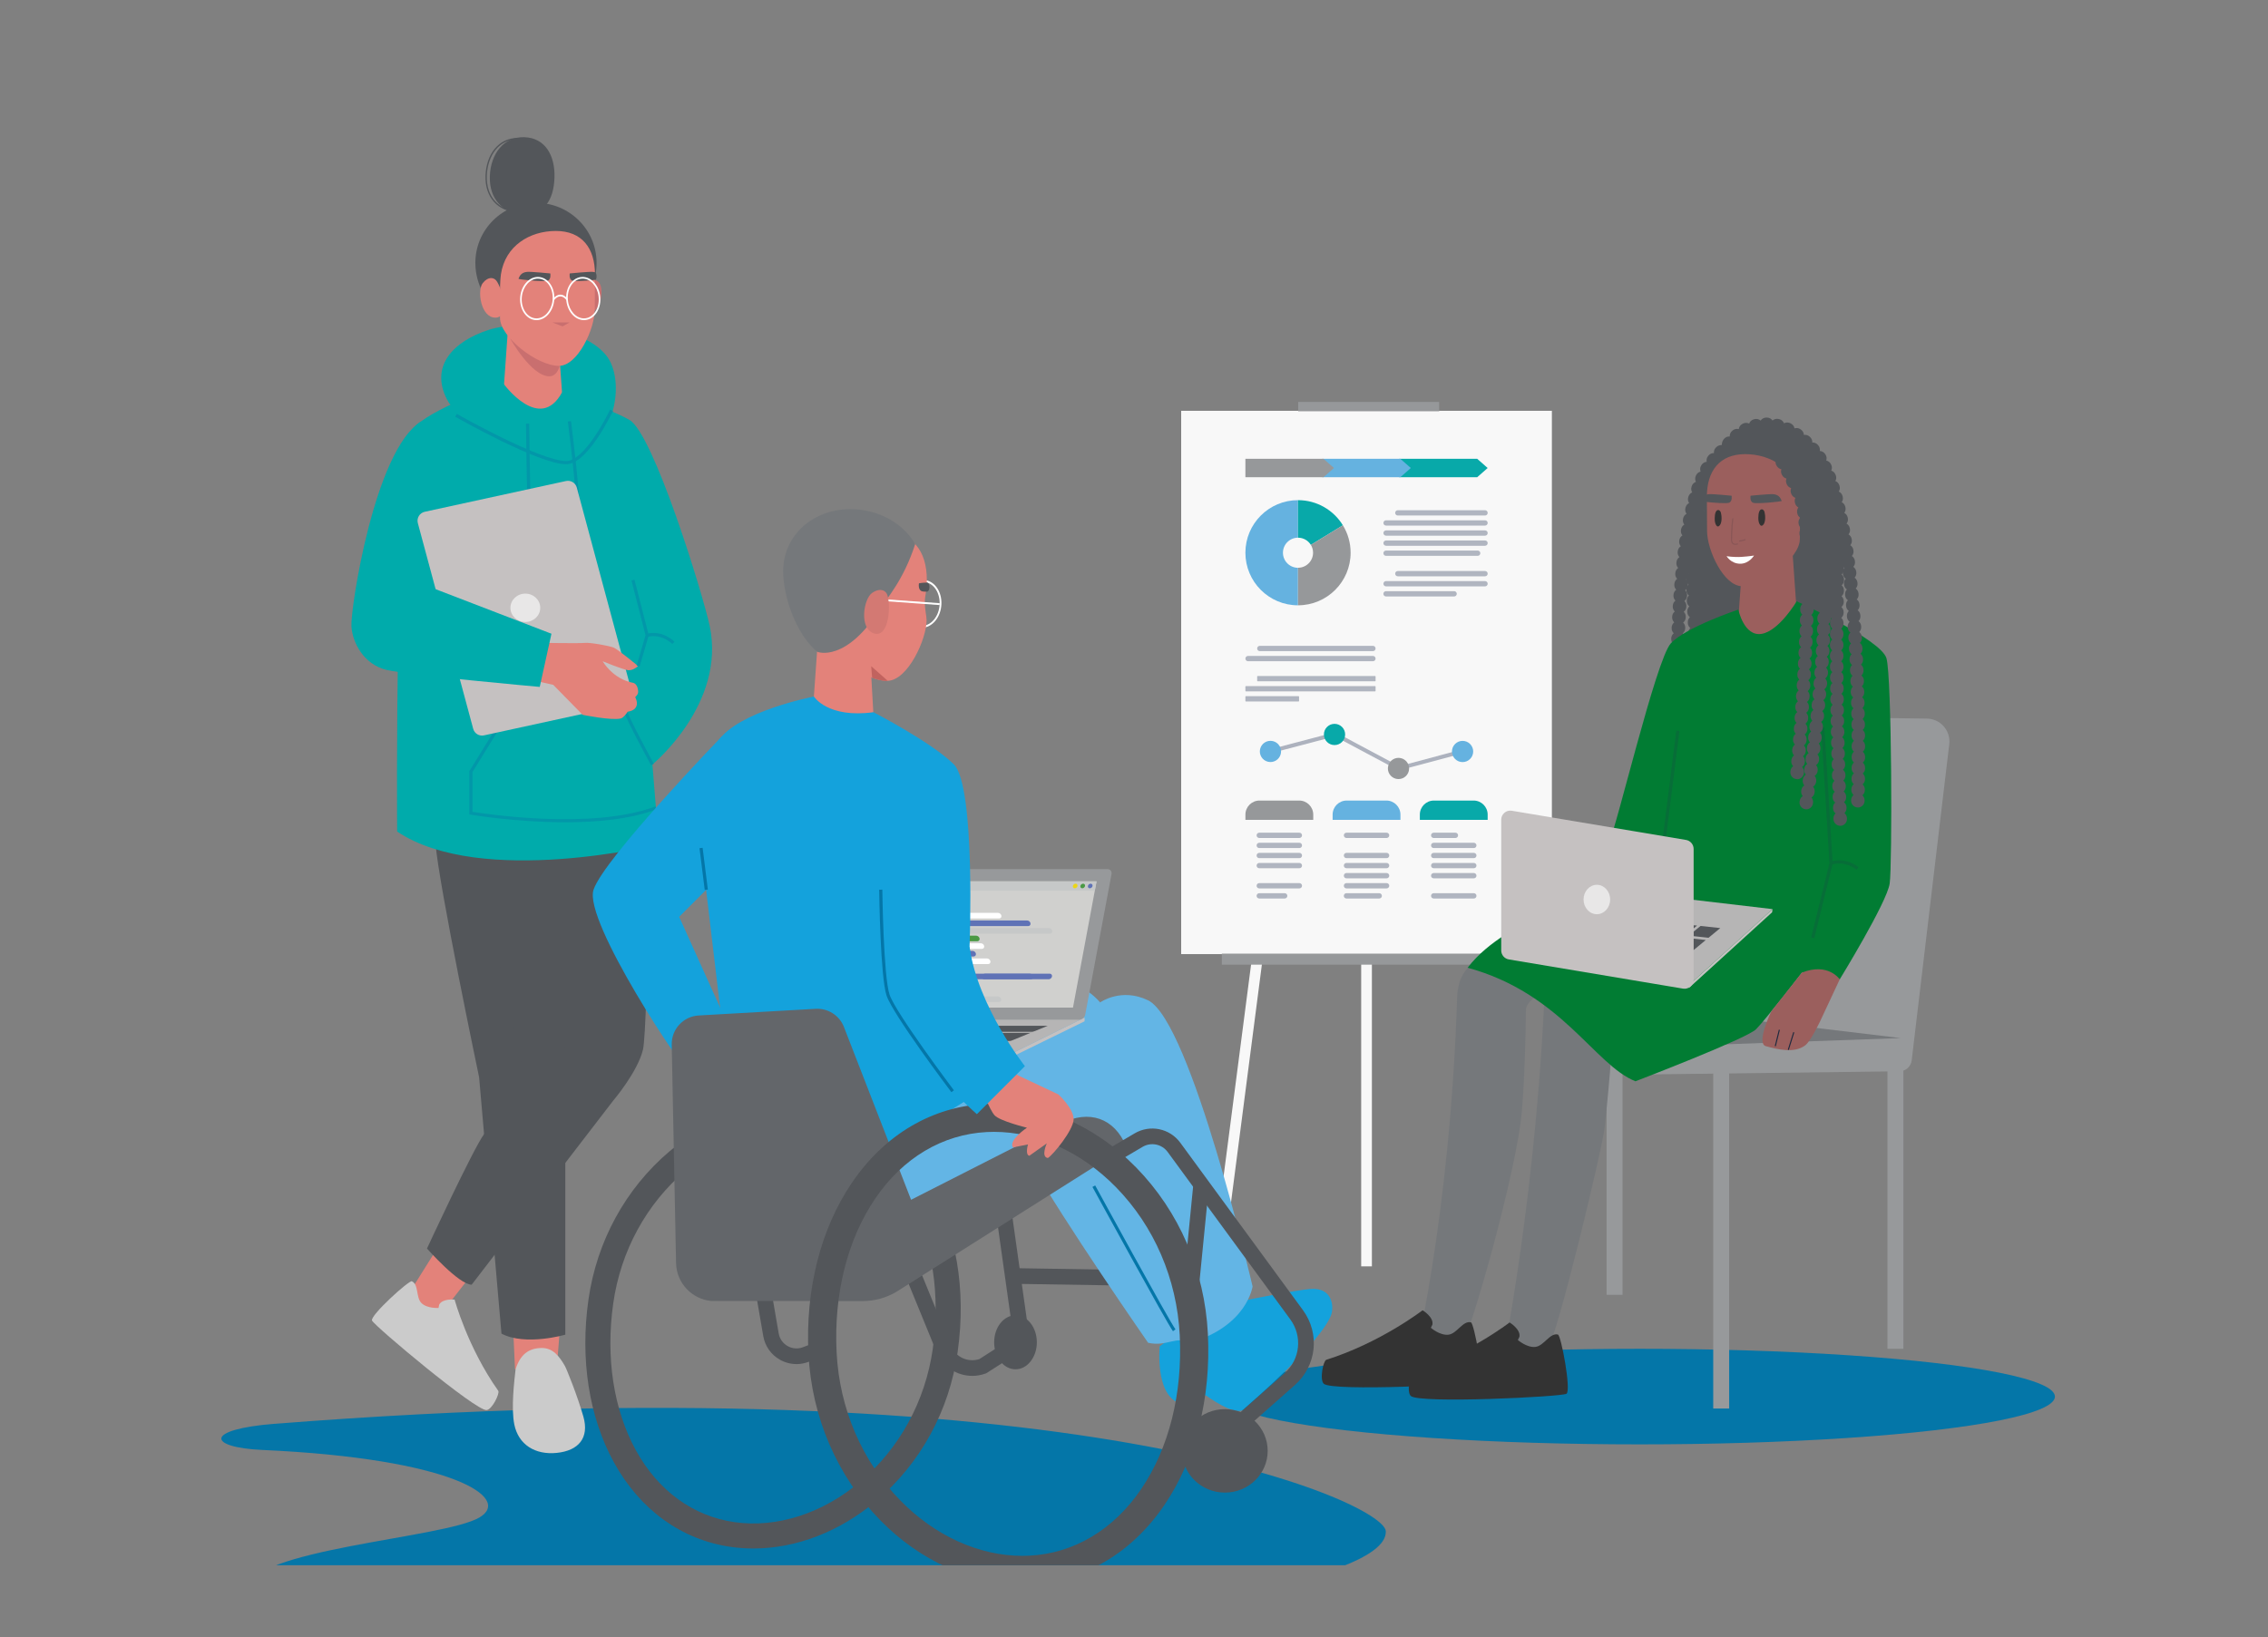 <?xml version="1.0" encoding="UTF-8"?><svg id="Layer_2" xmlns="http://www.w3.org/2000/svg" xmlns:xlink="http://www.w3.org/1999/xlink" viewBox="0 0 1141.01 823.9"><rect x="0" y="0" width="1141.01" height="823.9" fill="#808080" stroke="none"/><defs><style>.cls-1{fill:none;}.cls-2{clip-path:url(#clippath);}.cls-3{fill:#0476a8;}.cls-4{fill:#017c33;}.cls-5{fill:#00abab;}.cls-6{fill:#ecd615;}.cls-7{fill:#fff;}.cls-8{fill:#e8e7e7;}.cls-9{fill:#97999b;}.cls-10{fill:#0297a9;}.cls-11{fill:#b6b5b5;}.cls-12{fill:#333;}.cls-13{fill:#c1635f;}.cls-14{fill:#d0d0ce;}.cls-15{fill:#cbcbcb;}.cls-16{fill:#d37973;}.cls-17{fill:#e3827a;}.cls-18{fill:#c5c1c1;}.cls-19{fill:#c6c8c8;}.cls-20{fill:#c96f6f;}.cls-21{fill:#14a2dc;}.cls-22{fill:#076e38;}.cls-23{fill:#1d293e;}.cls-24{fill:#9b5f5d;}.cls-25{fill:#895656;}.cls-26{fill:#63666a;}.cls-27{fill:#63b5e5;}.cls-28{fill:#4a9944;}.cls-29{fill:#5f72b6;}.cls-30{fill:#53565a;}.cls-31{fill:#75787b;}.cls-32,.cls-33{opacity:.37;}.cls-34{opacity:.94;}.cls-35{isolation:isolate;}.cls-33,.cls-36{fill:#283757;}.cls-36{opacity:.97;}</style><clipPath id="clippath"><rect class="cls-1" width="1141.01" height="787.69"/></clipPath></defs><g id="Layer_1-2"><g class="cls-2"><ellipse class="cls-3" cx="824.92" cy="702.82" rx="208.9" ry="24.05"/><path class="cls-3" d="M138.25,716.5c-35.76,2.81-33.81,11.94-6.26,13.18,95.64,4.29,126.03,24.19,109.14,34.02-18.13,10.55-114.69,15.58-118.17,36.47-2.27,13.63,156.35,30.1,332.09,21.24,95.69-4.82,243.19-24.25,242.14-50.81-.58-14.69-157.47-85.67-558.95-54.08Z"/><g class="cls-34"><g><rect class="cls-7" x="594.24" y="206.73" width="186.5" height="273.42"/><g><g><polygon class="cls-5" points="743.17 240.15 703.89 240.15 703.89 230.89 743.17 230.89 748.43 235.52 743.17 240.15"/><polygon class="cls-27" points="704.5 240.15 665.22 240.15 665.22 230.89 704.5 230.89 709.77 235.52 704.5 240.15"/><polygon class="cls-9" points="665.84 240.15 626.55 240.15 626.55 230.89 665.84 230.89 671.1 235.52 665.84 240.15"/></g><g><polygon class="cls-33" points="703.67 387.73 671.55 370.58 639.34 379.05 638.83 377.13 671.8 368.45 703.91 385.6 735.64 377.13 736.16 379.05 703.67 387.73"/><circle class="cls-27" cx="639.18" cy="378.18" r="5.34" transform="translate(124.26 913.37) rotate(-76.72)"/><circle class="cls-5" cx="671.39" cy="369.61" r="5.34"/><circle class="cls-9" cx="703.6" cy="386.75" r="5.34" transform="translate(165.54 982.67) rotate(-76.72)"/><circle class="cls-27" cx="735.81" cy="378.18" r="5.34" transform="translate(-51.9 631.06) rotate(-45)"/></g><g><g><path class="cls-9" d="M653.6,402.87h-19.96c-3.91,0-7.08,3.17-7.08,7.08v2.64h34.12v-2.64c0-3.91-3.17-7.08-7.08-7.08Z"/><g class="cls-32"><path class="cls-36" d="M653.71,421.71h-20.19c-.73,0-1.33-.59-1.33-1.33h0c0-.73,.59-1.33,1.33-1.33h20.19c.73,0,1.33,.59,1.33,1.33h0c0,.73-.59,1.33-1.33,1.33Z"/><path class="cls-36" d="M653.71,426.78h-20.19c-.73,0-1.33-.59-1.33-1.33h0c0-.73,.59-1.33,1.33-1.33h20.19c.73,0,1.33,.59,1.33,1.33h0c0,.73-.59,1.33-1.33,1.33Z"/><path class="cls-36" d="M653.71,431.86h-20.19c-.73,0-1.33-.59-1.33-1.33h0c0-.73,.59-1.33,1.33-1.33h20.19c.73,0,1.33,.59,1.33,1.33h0c0,.73-.59,1.33-1.33,1.33Z"/><path class="cls-36" d="M653.71,436.93h-20.19c-.73,0-1.33-.59-1.33-1.33h0c0-.73,.59-1.33,1.33-1.33h20.19c.73,0,1.33,.59,1.33,1.33h0c0,.73-.59,1.33-1.33,1.33Z"/><path class="cls-36" d="M653.71,447.08h-20.19c-.73,0-1.33-.59-1.33-1.33h0c0-.73,.59-1.33,1.33-1.33h20.19c.73,0,1.33,.59,1.33,1.33h0c0,.73-.59,1.33-1.33,1.33Z"/><path class="cls-36" d="M646.32,452.16h-12.8c-.73,0-1.33-.59-1.33-1.33h0c0-.73,.59-1.33,1.33-1.33h12.8c.73,0,1.33,.59,1.33,1.33h0c0,.73-.59,1.33-1.33,1.33Z"/></g></g><g><path class="cls-27" d="M697.47,402.87h-19.96c-3.91,0-7.08,3.17-7.08,7.08v2.64h34.12v-2.64c0-3.91-3.17-7.08-7.08-7.08Z"/><g class="cls-32"><path class="cls-36" d="M697.59,421.71h-20.19c-.73,0-1.33-.59-1.33-1.33h0c0-.73,.59-1.33,1.33-1.33h20.19c.73,0,1.33,.59,1.33,1.33h0c0,.73-.59,1.33-1.33,1.33Z"/><path class="cls-36" d="M697.59,431.86h-20.19c-.73,0-1.33-.59-1.33-1.33h0c0-.73,.59-1.33,1.33-1.33h20.19c.73,0,1.33,.59,1.33,1.33h0c0,.73-.59,1.33-1.33,1.33Z"/><path class="cls-36" d="M697.59,436.93h-20.19c-.73,0-1.33-.59-1.33-1.33h0c0-.73,.59-1.33,1.33-1.33h20.19c.73,0,1.33,.59,1.33,1.33h0c0,.73-.59,1.33-1.33,1.33Z"/><path class="cls-36" d="M697.59,442.01h-20.19c-.73,0-1.33-.59-1.33-1.33h0c0-.73,.59-1.33,1.33-1.33h20.19c.73,0,1.33,.59,1.33,1.33h0c0,.73-.59,1.33-1.33,1.33Z"/><path class="cls-36" d="M697.59,447.08h-20.19c-.73,0-1.33-.59-1.33-1.33h0c0-.73,.59-1.33,1.33-1.33h20.19c.73,0,1.33,.59,1.33,1.33h0c0,.73-.59,1.33-1.33,1.33Z"/><path class="cls-36" d="M693.89,452.16h-16.5c-.73,0-1.33-.59-1.33-1.33h0c0-.73,.59-1.33,1.33-1.33h16.5c.73,0,1.33,.59,1.33,1.33h0c0,.73-.59,1.33-1.33,1.33Z"/></g></g><g><path class="cls-5" d="M741.35,402.87h-19.96c-3.91,0-7.08,3.17-7.08,7.08v2.64h34.12v-2.64c0-3.91-3.17-7.08-7.08-7.08Z"/><g class="cls-32"><path class="cls-36" d="M732.22,421.71h-10.95c-.73,0-1.33-.59-1.33-1.33h0c0-.73,.59-1.33,1.33-1.33h10.95c.73,0,1.33,.59,1.33,1.33h0c0,.73-.59,1.33-1.33,1.33Z"/><path class="cls-36" d="M741.47,426.78h-20.19c-.73,0-1.33-.59-1.33-1.33h0c0-.73,.59-1.33,1.33-1.33h20.19c.73,0,1.33,.59,1.33,1.33h0c0,.73-.59,1.33-1.33,1.33Z"/><path class="cls-36" d="M741.47,431.86h-20.19c-.73,0-1.33-.59-1.33-1.33h0c0-.73,.59-1.33,1.33-1.33h20.19c.73,0,1.33,.59,1.33,1.33h0c0,.73-.59,1.33-1.33,1.33Z"/><path class="cls-36" d="M741.47,436.93h-20.19c-.73,0-1.33-.59-1.33-1.33h0c0-.73,.59-1.33,1.33-1.33h20.19c.73,0,1.33,.59,1.33,1.33h0c0,.73-.59,1.33-1.33,1.33Z"/><path class="cls-36" d="M741.47,442.01h-20.19c-.73,0-1.33-.59-1.33-1.33h0c0-.73,.59-1.33,1.33-1.33h20.19c.73,0,1.33,.59,1.33,1.33h0c0,.73-.59,1.33-1.33,1.33Z"/><path class="cls-36" d="M741.47,452.16h-20.19c-.73,0-1.33-.59-1.33-1.33h0c0-.73,.59-1.33,1.33-1.33h20.19c.73,0,1.33,.59,1.33,1.33h0c0,.73-.59,1.33-1.33,1.33Z"/></g></g></g><g class="cls-32"><path class="cls-36" d="M690.71,327.68h-56.91c-.73,0-1.33-.59-1.33-1.33h0c0-.73,.59-1.33,1.33-1.33h56.91c.73,0,1.33,.59,1.33,1.33h0c0,.73-.59,1.33-1.33,1.33Z"/><path class="cls-36" d="M690.71,332.76h-62.83c-.73,0-1.33-.59-1.33-1.33h0c0-.73,.59-1.33,1.33-1.33h62.83c.73,0,1.33,.59,1.33,1.33h0c0,.73-.59,1.33-1.33,1.33Z"/><rect class="cls-36" x="632.48" y="340.21" width="59.56" height="2.65" rx=".23" ry=".23"/><rect class="cls-36" x="626.55" y="345.28" width="65.49" height="2.65" rx=".23" ry=".23"/><rect class="cls-36" x="626.55" y="350.35" width="26.99" height="2.65" rx=".23" ry=".23"/></g><g><g><path class="cls-27" d="M645.44,278.16c0-4.18,3.39-7.57,7.57-7.57v-18.89c-14.62,0-26.46,11.85-26.46,26.46s11.85,26.46,26.46,26.46v-18.89c-4.18,0-7.57-3.39-7.57-7.57Z"/><path class="cls-5" d="M659.48,274.21l16.11-9.86c-4.65-7.59-13.02-12.65-22.57-12.65v18.89c2.73,0,5.13,1.45,6.46,3.62Z"/><path class="cls-9" d="M679.48,278.16c0-5.06-1.42-9.79-3.89-13.82l-16.11,9.86c.71,1.15,1.11,2.5,1.11,3.95,0,4.18-3.39,7.57-7.57,7.57v18.89c14.62,0,26.46-11.85,26.46-26.46Z"/></g><g class="cls-32"><path class="cls-36" d="M747.11,259.43h-43.88c-.73,0-1.33-.59-1.33-1.33h0c0-.73,.59-1.33,1.33-1.33h43.88c.73,0,1.33,.59,1.33,1.33h0c0,.73-.59,1.33-1.33,1.33Z"/><path class="cls-36" d="M747.11,264.5h-49.8c-.73,0-1.33-.59-1.33-1.33h0c0-.73,.59-1.33,1.33-1.33h49.8c.73,0,1.33,.59,1.33,1.33h0c0,.73-.59,1.33-1.33,1.33Z"/><path class="cls-36" d="M747.11,269.58h-49.8c-.73,0-1.33-.59-1.33-1.33h0c0-.73,.59-1.33,1.33-1.33h49.8c.73,0,1.33,.59,1.33,1.33h0c0,.73-.59,1.33-1.33,1.33Z"/><path class="cls-36" d="M747.11,274.65h-49.8c-.73,0-1.33-.59-1.33-1.33h0c0-.73,.59-1.33,1.33-1.33h49.8c.73,0,1.33,.59,1.33,1.33h0c0,.73-.59,1.33-1.33,1.33Z"/><path class="cls-36" d="M743.41,279.72h-46.11c-.73,0-1.33-.59-1.33-1.33h0c0-.73,.59-1.33,1.33-1.33h46.11c.73,0,1.33,.59,1.33,1.33h0c0,.73-.59,1.33-1.33,1.33Z"/><path class="cls-36" d="M747.11,290.02h-43.88c-.73,0-1.33-.59-1.33-1.33h0c0-.73,.59-1.33,1.33-1.33h43.88c.73,0,1.33,.59,1.33,1.33h0c0,.73-.59,1.33-1.33,1.33Z"/><path class="cls-36" d="M747.11,295.09h-49.8c-.73,0-1.33-.59-1.33-1.33h0c0-.73,.59-1.33,1.33-1.33h49.8c.73,0,1.33,.59,1.33,1.33h0c0,.73-.59,1.33-1.33,1.33Z"/><path class="cls-36" d="M731.56,300.16h-34.26c-.73,0-1.33-.59-1.33-1.33h0c0-.73,.59-1.33,1.33-1.33h34.26c.73,0,1.33,.59,1.33,1.33h0c0,.73-.59,1.33-1.33,1.33Z"/></g></g></g></g><g><g><polygon class="cls-7" points="608.45 646.85 629.84 482.04 635.18 482.81 613.9 646.85 608.45 646.85"/><rect class="cls-7" x="684.8" y="482.43" width="5.39" height="154.86"/></g><g><rect class="cls-9" x="653.12" y="202.27" width="70.9" height="4.7"/><rect class="cls-9" x="614.68" y="479.91" width="147.79" height="5.55"/></g></g></g><g><g><g><path class="cls-17" d="M239.99,637.95c-9.04,11.59-15.18,19.46-15.18,19.46l-15.23,7.29-2.73-15.57s6.91-10.99,15.68-25.04c2.17,2.54,4.7,5.02,7.55,7.35,3.24,2.63,6.59,4.81,9.9,6.51Z"/><g id="leg"><path class="cls-15" d="M207.2,644.79c-1.4-.62-21.04,17.18-20.04,19.75,.99,2.57,52.23,45.58,57.64,45.07,2.84-.27,6.73-8.49,5.88-9.68-15.49-21.88-21.97-45.92-21.97-45.92,0,0-6.12-.67-7.76,2.56l-.33,1.65s-5.68,.39-8.58-2.45c-2.89-2.84-1.3-9.41-4.86-10.98Z"/></g></g><g><path class="cls-17" d="M259.09,688.93l-1.45-32.16c3.49,.54,7.18,.83,11.01,.83,4.95,0,9.69-.49,14.04-1.37-2.4,28.88-3.38,42.53-3.38,42.53l-20.22-9.83Z"/><g id="leg-2"><path class="cls-15" d="M258.74,716.82c2.06,10.22,10.51,15.45,21.4,14.33,10.89-1.12,16.42-7.47,13.35-18.26-2.97-10.4-8.41-23.93-9.27-25.44-2.95-5.17-6.17-9.08-11.61-9.08-6.71,0-10.97,3.41-13.23,10.75-.68,6.11-2.29,19.49-.64,27.7Z"/></g></g><path id="hood" class="cls-5" d="M287.34,227.84c-12.56-.07-53.92-10.1-62.47-26.82-8.55-16.71,2.91-29.19,21.07-35.04,18.17-5.85,53.91,.06,61.39,16.72,7.48,16.66-2.63,45.24-19.99,45.14Z"/><g id="body"><polygon class="cls-17" points="253.36 196.38 275.83 219.65 282.95 200.13 280.56 167.1 255.76 162.54 253.36 196.38"/><path class="cls-20" d="M256.68,170.37s10.58,19,19.68,19c5.35,0,5.86-8.7,5.86-8.7l-25.54-10.3Z"/><g id="head"><g id="head-2"><path id="hair" class="cls-30" d="M239.15,132.28c0,16.7,13.65,31.97,30.49,31.97s30.49-15.27,30.49-31.97-13.65-30.23-30.49-30.23-30.49,13.53-30.49,30.23Z"/><g id="face"><path class="cls-20" d="M296.17,141.32s3.04-1.96,5.39,1.17c2.35,3.14,.79,14.89-5.09,14.89s-.3-16.06-.3-16.06Z"/><path class="cls-17" d="M249.59,141.11c-1.09-1.32-3.79-2.29-6.73,1.36-2.93,3.66-.98,17.38,6.36,17.38s3.36-15.14,.37-18.75Z"/><path class="cls-17" d="M252.01,138.05c2.16-14.37,14.47-21.82,27.62-21.82s19.69,8.63,19.69,21.82c0,0-.1,16.83-.1,17.64,0,9.86-8.54,28.43-18.03,28.43-10.96,0-29.64-14.58-29.64-24.08,0-.82-.36-16.56,.46-21.99Z"/></g><g id="eyebrows"><g><path class="cls-30" d="M276.85,137.61s-9.8-.98-11.69-.79c-3.15,.3-3.83,2.35-4.31,3.46-.17,.38,12.79,1.65,14.68,.97,1.88-.68,1.32-3.63,1.32-3.63Z"/><path class="cls-30" d="M286.63,137.61s9.8-.98,11.69-.79c.36,.04,.69,.09,.99,.17,1.05,.23,1.05,3.73,.2,3.83-3.92,.45-10.28,.88-11.56,.42-1.88-.68-1.32-3.63-1.32-3.63Z"/></g></g><polygon id="nose" class="cls-20" points="286.55 162.27 277.89 162.27 283.03 164.25 286.55 162.27"/><g id="glasses"><path class="cls-7" d="M284.94,151.55c-.37-2.87,.16-5.71,1.49-7.99,1.34-2.3,3.34-3.77,5.62-4.12,.35-.05,.7-.08,1.05-.08,4.33,0,8.13,4.11,8.83,9.56,.37,2.87-.16,5.71-1.49,7.99-1.34,2.3-3.34,3.77-5.62,4.12-.35,.05-.7,.08-1.05,.08-4.33,0-8.13-4.11-8.83-9.56Zm7.22-11.24c-2.04,.32-3.84,1.64-5.05,3.72-1.23,2.1-1.71,4.73-1.37,7.39,.64,5.02,4.1,8.8,8.03,8.8,.31,0,.63-.02,.94-.07,2.04-.32,3.84-1.64,5.05-3.72,1.23-2.1,1.71-4.73,1.37-7.39-.64-5.02-4.09-8.8-8.03-8.8-.31,0-.63,.02-.94,.07Z"/><path class="cls-7" d="M268.88,161.03c-4.68-.73-7.87-6.16-7.11-12.11,.7-5.45,4.49-9.56,8.83-9.56,.35,0,.7,.03,1.05,.08,2.28,.35,4.27,1.82,5.62,4.12,1.33,2.28,1.86,5.12,1.49,7.99-.7,5.45-4.49,9.56-8.83,9.56h0c-.35,0-.7-.03-1.05-.08Zm-6.31-11.99c-.7,5.47,2.18,10.45,6.42,11.11,.31,.05,.63,.07,.94,.07h0c3.93,0,7.39-3.78,8.03-8.8,.34-2.66-.15-5.29-1.37-7.39-1.21-2.08-3.01-3.4-5.05-3.72-.31-.05-.62-.07-.94-.07-3.93,0-7.39,3.78-8.03,8.8Z"/><path class="cls-7" d="M285.01,151.05l.62-.56c-1.08-1.44-2.37-2.21-3.73-2.21s-2.66,.76-3.73,2.21l.62,.56c.92-1.23,1.99-1.88,3.11-1.88s2.19,.65,3.11,1.88Z"/></g></g><g id="hair-2"><g id="_5"><g id="head-3"><g><path class="cls-30" d="M246.44,88.71c-.38,11.37,6.49,18.7,16.83,19.04,10.34,.34,15.3-6.92,15.68-18.29,.38-11.37-4.79-20.08-15.13-20.42-10.34-.34-17,8.31-17.38,19.67Z"/><path class="cls-30" d="M260.54,106.81c-4.95-.16-9.11-1.97-12.03-5.22-2.96-3.3-4.43-7.86-4.26-13.19,.18-5.3,1.81-10.1,4.61-13.5,2.95-3.59,6.98-5.49,11.64-5.49,.19,0,.38,0,.57,0,4.78,.16,8.67,2.2,11.25,5.91,2.42,3.48,3.61,8.25,3.42,13.81-.38,11.4-5.54,17.68-14.54,17.68-.22,0-.45,0-.67-.01Zm-11.16-31.48c-2.7,3.29-4.29,7.94-4.46,13.09-.17,5.15,1.24,9.55,4.08,12.71,2.8,3.11,6.79,4.84,11.55,5,4.73,.16,8.39-1.39,10.87-4.59,2.25-2.91,3.48-7.09,3.65-12.43,.18-5.41-.96-10.04-3.3-13.4-2.46-3.53-6.16-5.47-10.72-5.62-.19,0-.37,0-.55,0-4.46,0-8.3,1.81-11.13,5.25Z"/></g></g></g></g></g></g><path class="cls-30" d="M224.44,367.63s-6.96,35.86-5.35,56.74c1.61,20.88,21.95,117.76,21.95,117.76l11.24,129c12.05,6.36,32.12,.54,32.12,.54v-137.03l11.24-163.8-71.19-3.21Z"/><path class="cls-30" d="M224.44,367.63l102.78,11.24s-1.07,138.1-3.75,149.35c-2.68,11.24-14.99,25.69-14.99,25.69l-71.19,92.6c-6.42,0-22.48-18.2-22.48-18.2,0,0,23.02-49.78,28.74-57.61,5.72-7.83,21.58-24.29,21.58-24.29l-40.68-178.79Z"/><path class="cls-5" d="M253.34,193.12s18.23,25.08,29.44,4.28c0,0,22.22,7.49,33.79,13.86,12.2,6.71,37.15,88.2,40.45,103.64,8.4,39.28-28.8,69.83-28.8,69.83l3.27,40.17h0s-89.39,21.95-131.68-6.42c0,0-1.61-194.31,9.64-204.48,11.24-10.17,43.89-20.88,43.89-20.88Z"/><g id="hood-2"><path class="cls-10" d="M284.86,233.6c4.61,0,9.99-4.55,15.97-13.52,4.37-6.55,7.5-13.2,7.53-13.26l-1.45-.68c-.03,.07-3.12,6.61-7.42,13.07-5.58,8.37-10.64,12.79-14.62,12.79-13.28,0-54.64-23.48-55.06-23.71l-.8,1.4c1.71,.98,42.15,23.93,55.85,23.93Z"/><path class="cls-10" d="M291.95,296.96c1.85-6.42,1.62-22.7-.68-48.37-1.71-19.07-3.98-36.49-4-36.67l-1.59,.21c.09,.69,9.03,69.46,4.73,84.38l1.54,.45Z"/><path class="cls-10" d="M269.11,310.96l1.56-.37c-3.78-15.77-4.41-96.58-4.42-97.4h-1.61c.02,3.34,.64,81.83,4.46,97.77Z"/></g><path class="cls-10" d="M284.23,413.8c-24.92,0-47.1-3.77-47.46-3.83l-.65-.11v-21.77l18.85-30.58,.39-.04c.14-.01,14.6-1.32,29.06-2.02,29.83-1.45,30.6,.97,30.97,2.14,1.49,4.69,13.41,26.54,13.53,26.76l-1.38,.76c-.49-.9-12.12-22.21-13.65-27.04-.22-.4-2.7-2.36-29.78-1.02-12.96,.64-25.82,1.75-28.21,1.97l-18.2,29.53v19.99c6.55,1.06,60.52,9.24,92.03-2.73l.56,1.47c-13.17,5-30.17,6.53-46.05,6.53Z"/><path class="cls-18" d="M314.56,354.59l-71.07,15.48c-2.4,.52-4.8-.93-5.43-3.31l-27.85-103.51c-.68-2.54,.9-5.14,3.47-5.7l71.07-15.48c2.4-.52,4.8,.93,5.43,3.31l27.85,103.51c.68,2.54-.9,5.14-3.47,5.7Z"/><ellipse class="cls-8" cx="264.29" cy="305.87" rx="7.5" ry="7.14"/><path class="cls-17" d="M271.73,323.5s20.03,.33,22.52,.03c2.49-.3,12.45,1.49,14.54,2.39,2.09,.9,12.25,9.26,12.25,9.26,0,0-2.49,2.39-5.08,2.09-2.59-.3-12.75-4.48-12.75-4.48,0,0,5.03,8.91,15.21,10.82,2.2,.41,2.72,3.52,2.62,4.81-.1,1.29-1.49,2.39-1.49,2.39,0,0,1.65,2.81,.43,5.02-1.13,2.06-4.19,2.31-4.19,2.31,0,0-1.9,3.01-3.45,3.41-4.56,1.19-19.18-1.8-19.18-1.8l-14.84-15.12-9.26-2.09,2.67-19.05Z"/><path class="cls-5" d="M211.93,212.02c-23.57,14.45-35.67,94.58-35.13,103.15,.54,8.56,6.42,19.27,17.66,21.95s77.08,8.56,77.08,8.56l5.89-26.76-74.31-28.59s2.84-63.29,8.81-78.31Z"/></g><polygon class="cls-30" points="285.19 575.84 283.59 575.82 284.3 524.19 280.38 446.35 281.98 446.27 285.91 524.16 285.19 575.84"/><rect class="cls-30" x="245.46" y="578.98" width="1.61" height="50.48" transform="translate(-47.47 21.6) rotate(-4.58)"/><polygon class="cls-10" points="321.79 335.41 320.28 334.96 324.76 319.69 317.69 292.1 319.21 291.71 326.39 319.71 321.79 335.41"/><path class="cls-10" d="M338.2,324.05c-.05-.05-5.29-5.33-12.44-3.58l-.37-1.53c8.04-1.97,13.71,3.77,13.94,4.02l-1.13,1.1,.57-.55-.57,.55Z"/></g><g><g><path class="cls-30" d="M868.58,395.76c-1.76-.01-3.25-1.37-3.39-3.15l-.03-.33c-.08-1.02,.3-1.98,.96-2.66-.76-.57-1.28-1.46-1.36-2.48l-.02-.33c-.08-1.02,.31-1.98,.97-2.66-.76-.57-1.28-1.46-1.35-2.48l-.02-.33c-.07-1.02,.31-1.98,.98-2.65-.76-.58-1.27-1.47-1.34-2.49l-.02-.33c-.07-1.02,.32-1.97,.99-2.65-.76-.58-1.27-1.47-1.33-2.5l-.02-.32c-.07-1.02,.32-1.97,.99-2.65-.75-.58-1.26-1.47-1.33-2.5l-.02-.32c-.06-1.02,.33-1.97,1-2.64-.75-.58-1.26-1.48-1.32-2.5l-.02-.32c-.06-1.02,.33-1.97,1.01-2.64-.75-.59-1.25-1.48-1.31-2.51l-.02-.32c-.06-1.03,.34-1.97,1.02-2.64-.75-.59-1.25-1.48-1.3-2.51l-.02-.33c-.05-1.02,.35-1.97,1.03-2.63-.75-.59-1.24-1.49-1.29-2.51l-.02-.33c-.05-1.03,.36-1.97,1.04-2.63-.74-.59-1.24-1.49-1.28-2.52l-.02-.33c-.05-1.02,.36-1.96,1.05-2.62-.74-.6-1.23-1.5-1.27-2.53v-.32c-.06-1.03,.36-1.97,1.05-2.62-.74-.6-1.23-1.51-1.26-2.53v-.32c-.05-1.03,.37-1.97,1.06-2.62-.74-.6-1.22-1.51-1.25-2.54v-.34c-.04-1.02,.38-1.96,1.07-2.61-.73-.61-1.21-1.52-1.23-2.55v-.33c-.03-1.03,.39-1.96,1.09-2.6-.73-.61-1.2-1.52-1.22-2.55v-.33c-.03-1.03,.41-1.96,1.11-2.6-.73-.62-1.19-1.54-1.2-2.57v-.32c-.02-1.03,.43-1.96,1.14-2.6-.72-.62-1.18-1.54-1.18-2.57v-.34c0-1.03,.45-1.95,1.16-2.59-.72-.63-1.17-1.56-1.16-2.59v-.33c0-1.03,.47-1.95,1.19-2.57-.71-.64-1.15-1.57-1.13-2.6v-.34c.02-1.03,.5-1.95,1.23-2.56-.7-.65-1.13-1.59-1.1-2.62v-.33c.04-1.03,.53-1.94,1.27-2.55-.69-.66-1.1-1.61-1.05-2.64l.02-.33c.05-1.03,.56-1.94,1.32-2.53-.68-.68-1.07-1.64-1-2.68l.02-.33c.08-1.04,.61-1.93,1.39-2.5-.66-.7-1.03-1.68-.92-2.72l.04-.34c.12-1.05,.7-1.93,1.51-2.47-.64-.74-.96-1.76-.78-2.8,.02-.12,.04-.23,.06-.35,.19-1.07,.85-1.93,1.73-2.42-.6-.83-.82-1.93-.5-2.99,.04-.12,.07-.24,.11-.35,.34-1.08,1.16-1.87,2.15-2.22-.43-.89-.48-1.96-.04-2.92l.14-.31c.43-.94,1.24-1.6,2.17-1.86-.38-.89-.38-1.93,.08-2.87l.15-.3c.47-.94,1.3-1.56,2.24-1.8-.35-.91-.31-1.96,.2-2.88l.16-.29c.51-.92,1.39-1.52,2.35-1.7-.3-.94-.2-2,.37-2.89l.18-.29c.58-.91,1.52-1.45,2.51-1.55-.23-.98-.02-2.06,.65-2.91,.08-.09,.15-.19,.22-.28,.71-.88,1.76-1.31,2.81-1.27-.08-1.08,.35-2.18,1.26-2.91,.11-.09,.21-.17,.32-.25,1.04-.81,2.41-.92,3.53-.4,.48-1.3,1.73-2.24,3.2-2.25h.08c.17,0,.34,0,.5,.02,1.61,.11,2.88,1.32,3.14,2.84,1.4-.29,2.9,.32,3.66,1.62,.17,.29,.27,.5,.31,.57l-6.2,2.89s0,.02,.03,.05c0-.01-.02-.04-.04-.06-.22-.37-.35-.76-.42-1.15-.3,.06-.62,.09-.94,.06-.04,0-.08,0-.12,0-.5,0-.98-.11-1.41-.31-.21,.59-.59,1.12-1.12,1.53-.07,.05-.13,.1-.2,.16-.68,.55-1.5,.8-2.31,.76,.06,.84-.18,1.7-.75,2.41-.06,.08-.12,.15-.19,.23-.59,.75-1.43,1.18-2.31,1.27,.2,.87,.07,1.82-.45,2.63l-.17,.27c-.53,.83-1.35,1.35-2.24,1.52,.28,.87,.22,1.85-.26,2.71l-.16,.28c-.48,.87-1.28,1.45-2.18,1.67,.33,.86,.31,1.86-.13,2.75l-.15,.29c-.45,.9-1.23,1.51-2.12,1.77,.37,.86,.38,1.86-.04,2.77l-.13,.29c-.41,.89-1.15,1.52-2,1.82,.37,.76,.46,1.65,.19,2.52-.03,.09-.06,.18-.09,.28-.27,.9-.87,1.6-1.64,2.02,.52,.72,.76,1.64,.6,2.59-.02,.1-.03,.2-.05,.3-.16,.97-.72,1.78-1.48,2.29,.6,.7,.92,1.63,.81,2.62l-.03,.31c-.11,1-.63,1.84-1.38,2.39,.64,.68,1,1.61,.93,2.61l-.02,.33c-.08,1-.58,1.87-1.31,2.44,.66,.66,1.05,1.59,1,2.6l-.02,.32c-.05,1.01-.53,1.9-1.26,2.49,.68,.65,1.09,1.57,1.06,2.58v.33c-.04,1.01-.51,1.91-1.23,2.51,.69,.64,1.12,1.56,1.1,2.57v.32c-.02,1.02-.48,1.92-1.19,2.54,.7,.63,1.14,1.55,1.13,2.56v.33c0,1.02-.46,1.93-1.17,2.55,.71,.62,1.16,1.54,1.16,2.56v.32c0,1.02-.43,1.94-1.14,2.57,.71,.62,1.17,1.53,1.18,2.55v.33c.02,1.02-.42,1.94-1.12,2.57,.72,.61,1.18,1.52,1.2,2.54v.32c.03,1.02-.4,1.95-1.1,2.59,.72,.61,1.19,1.51,1.22,2.54v.33c.03,1.02-.39,1.94-1.08,2.59,.73,.6,1.2,1.51,1.23,2.53v.32c.04,1.02-.37,1.95-1.07,2.61,.73,.6,1.21,1.5,1.25,2.52v.33c.05,1.02-.36,1.95-1.05,2.6,.73,.6,1.22,1.49,1.26,2.51v.33c.05,1.02-.35,1.95-1.04,2.61,.74,.59,1.23,1.49,1.27,2.51v.32c.06,1.02-.34,1.96-1.02,2.62,.74,.59,1.23,1.49,1.28,2.51l.02,.33c.05,1.02-.35,1.96-1.03,2.62,.74,.59,1.24,1.48,1.29,2.5l.02,.32c.06,1.02-.34,1.96-1.02,2.63,.74,.59,1.24,1.48,1.3,2.5l.02,.33c.06,1.02-.34,1.96-1.01,2.63,.75,.58,1.25,1.47,1.31,2.49l.02,.33c.06,1.02-.33,1.96-1,2.63,.75,.58,1.25,1.47,1.32,2.49l.02,.33c.06,1.02-.33,1.96-1,2.63,.75,.58,1.26,1.46,1.33,2.48l.02,.33c.07,1.02-.32,1.96-.99,2.64,.75,.58,1.26,1.46,1.33,2.48l.02,.33c.07,1.02-.31,1.97-.98,2.64,.75,.57,1.27,1.46,1.34,2.48l.02,.33c.07,1.02-.31,1.97-.97,2.65,.76,.57,1.27,1.45,1.35,2.48l.02,.33c.08,1.02-.3,1.97-.96,2.65,.76,.57,1.28,1.45,1.36,2.47l.03,.33c.15,1.88-1.26,3.53-3.14,3.68-.1,0-.2,.01-.3,.01Z"/><path class="cls-30" d="M863.92,410.87c-1.66-.01-3.11-1.23-3.36-2.92l-.05-.33c-.15-1.02,.17-2,.79-2.73-.8-.52-1.38-1.37-1.52-2.39l-.05-.33c-.14-1.02,.18-2,.81-2.72-.79-.53-1.37-1.38-1.5-2.4l-.04-.33c-.13-1.02,.19-1.99,.82-2.71-.79-.53-1.36-1.39-1.48-2.41l-.04-.32c-.13-1.02,.21-1.99,.84-2.7-.79-.54-1.35-1.4-1.47-2.42l-.04-.33c-.12-1.02,.22-1.99,.85-2.7-.78-.54-1.34-1.41-1.45-2.43l-.04-.33c-.12-1.02,.23-1.99,.87-2.69-.78-.55-1.33-1.41-1.44-2.43l-.04-.33c-.11-1.02,.24-1.99,.89-2.69-.78-.55-1.32-1.42-1.43-2.44l-.03-.33c-.1-1.02,.25-1.98,.9-2.68-.77-.56-1.31-1.43-1.41-2.45l-.03-.33c-.1-1.02,.27-1.98,.92-2.67-.77-.56-1.3-1.44-1.4-2.46l-.03-.33c-.09-1.02,.28-1.98,.94-2.67-.77-.57-1.3-1.45-1.38-2.48l-.03-.32c-.09-1.02,.29-1.98,.95-2.67-.76-.57-1.28-1.46-1.36-2.48l-.02-.33c-.08-1.02,.3-1.98,.97-2.66-.76-.58-1.27-1.46-1.34-2.49l-.02-.33c-.07-1.03,.32-1.98,.99-2.65-.76-.58-1.26-1.48-1.33-2.5l-.02-.33c-.06-1.03,.34-1.97,1.01-2.64-.75-.59-1.25-1.49-1.31-2.52l-.02-.32c-.05-1.03,.35-1.98,1.04-2.64-.75-.59-1.24-1.5-1.29-2.53v-.34c-.06-1.03,.36-1.97,1.05-2.63-.74-.6-1.23-1.51-1.26-2.54v-.34c-.04-1.03,.38-1.96,1.07-2.61-.73-.61-1.21-1.52-1.23-2.55v-.33c-.03-1.03,.4-1.96,1.1-2.6-.72-.62-1.19-1.53-1.2-2.56v-.33c-.02-1.03,.43-1.96,1.14-2.6-.72-.63-1.18-1.55-1.18-2.58v-.33c0-1.03,.46-1.96,1.18-2.58-.71-.64-1.15-1.57-1.14-2.6v-.33c.02-1.03,.49-1.95,1.22-2.56-.7-.65-1.13-1.59-1.1-2.62v-.33c.04-1.03,.53-1.94,1.27-2.55-.69-.66-1.1-1.61-1.06-2.64l.02-.33c.05-1.03,.56-1.94,1.31-2.53-.68-.68-1.08-1.63-1-2.67l.02-.33c.07-1.03,.6-1.93,1.37-2.5-.67-.69-1.04-1.66-.94-2.7l.03-.33c.1-1.03,.65-1.91,1.43-2.47-.65-.71-1-1.69-.87-2.72l.04-.33c.13-1.03,.7-1.9,1.51-2.44-.63-.73-.95-1.73-.78-2.76l.05-.33c.16-1.03,.78-1.88,1.61-2.39-.6-.76-.88-1.78-.67-2.8l.07-.33c.21-1.03,.87-1.86,1.72-2.33-.57-.79-.8-1.83-.53-2.85,.03-.11,.06-.23,.09-.34,.27-1.03,.98-1.82,1.88-2.24-.52-.84-.68-1.9-.34-2.91,.04-.11,.08-.22,.11-.34,.35-1.02,1.14-1.76,2.08-2.1-.45-.9-.51-1.99-.06-2.97,.05-.11,.1-.22,.15-.33,.47-1,1.36-1.67,2.36-1.89-.34-.98-.24-2.1,.37-3.03,.07-.1,.14-.21,.21-.31,.65-.95,1.69-1.47,2.75-1.5-.15-1.07,.21-2.2,1.06-2.99,.09-.08,.17-.16,.26-.24,.79-.72,1.82-1,2.8-.86,.02-.99,.47-1.97,1.31-2.63,.09-.07,.19-.15,.28-.22,.86-.66,1.93-.85,2.91-.61,.12-1.01,.68-1.95,1.62-2.52,.1-.06,.2-.12,.3-.18,.95-.57,2.08-.63,3.04-.24,.27-1.01,1-1.89,2.04-2.3,.12-.05,.23-.09,.35-.14,1.08-.42,2.25-.24,3.14,.36,.5-.98,1.47-1.69,2.64-1.83,.13-.02,.26-.03,.39-.04,1.22-.12,2.36,.42,3.05,1.33,.84-.81,2.08-1.16,3.28-.83,.14,.04,.27,.08,.4,.12,1.23,.38,2.1,1.39,2.35,2.57,1.19-.38,2.55-.09,3.49,.86,.23,.23,.37,.4,.44,.48l-5.31,4.32s.01,.02,.04,.05c-.01-.01-.03-.03-.05-.06-.48-.49-.78-1.08-.91-1.7-.64,.21-1.35,.23-2.05,.01-.08-.02-.15-.05-.23-.07-.75-.21-1.37-.65-1.8-1.22-.53,.51-1.24,.86-2.03,.93-.09,0-.17,.02-.26,.03-.85,.1-1.66-.12-2.32-.56-.37,.72-1,1.31-1.82,1.63-.09,.03-.18,.07-.27,.1-.85,.34-1.75,.31-2.54,0-.22,.83-.75,1.58-1.55,2.06-.09,.05-.17,.1-.26,.16-.81,.49-1.74,.61-2.6,.4-.1,.88-.55,1.72-1.31,2.31-.08,.06-.16,.12-.24,.19-.77,.6-1.71,.82-2.6,.69-.02,.91-.39,1.8-1.11,2.46-.08,.07-.15,.14-.23,.21-.64,.59-1.44,.89-2.25,.91,.11,.81-.06,1.67-.56,2.4-.05,.08-.11,.16-.16,.24-.51,.77-1.28,1.27-2.12,1.45,.29,.82,.27,1.75-.13,2.59-.04,.09-.08,.18-.13,.27-.4,.87-1.12,1.5-1.95,1.8,.4,.8,.5,1.75,.18,2.67-.03,.1-.07,.19-.1,.29-.31,.93-.99,1.63-1.81,2.01,.48,.77,.66,1.73,.41,2.68-.03,.1-.05,.2-.08,.3-.25,.96-.88,1.72-1.69,2.16,.54,.75,.77,1.71,.57,2.68l-.06,.32c-.2,.98-.79,1.77-1.58,2.25,.58,.73,.86,1.68,.7,2.67l-.05,.32c-.16,.99-.72,1.81-1.5,2.32,.61,.71,.92,1.65,.8,2.65l-.04,.32c-.12,1-.66,1.84-1.42,2.38,.63,.69,.98,1.63,.88,2.64l-.03,.32c-.09,1-.61,1.86-1.36,2.42,.65,.67,1.02,1.61,.95,2.62l-.02,.32c-.07,1.01-.57,1.88-1.31,2.46,.67,.66,1.06,1.59,1.01,2.6l-.02,.32c-.05,1.01-.53,1.9-1.26,2.49,.68,.65,1.09,1.57,1.06,2.58v.33c-.04,1.01-.51,1.91-1.23,2.51,.69,.64,1.12,1.56,1.1,2.57v.32c-.02,1.01-.47,1.92-1.18,2.54,.7,.63,1.14,1.54,1.14,2.55v.33c0,1.02-.44,1.93-1.15,2.55,.71,.62,1.16,1.53,1.18,2.54v.32c.02,1.02-.41,1.93-1.11,2.57,.72,.61,1.18,1.51,1.2,2.53v.32c.03,1.02-.39,1.94-1.08,2.58,.73,.6,1.2,1.5,1.23,2.52v.32c.05,1.02-.37,1.95-1.05,2.6,.73,.6,1.22,1.49,1.26,2.51v.33c.06,1.02-.35,1.96-1.03,2.62,.74,.59,1.24,1.48,1.29,2.5l.02,.33c.05,1.02-.34,1.95-1.02,2.61,.74,.58,1.24,1.47,1.3,2.49l.02,.33c.06,1.02-.33,1.96-.99,2.62,.75,.58,1.26,1.46,1.32,2.48l.02,.32c.07,1.02-.31,1.96-.97,2.64,.75,.57,1.27,1.45,1.34,2.47l.02,.33c.08,1.02-.3,1.96-.96,2.64,.76,.57,1.28,1.44,1.36,2.46l.03,.33c.08,1.01-.29,1.96-.94,2.64,.76,.56,1.29,1.43,1.38,2.45l.03,.33c.09,1.02-.27,1.97-.92,2.65,.77,.56,1.3,1.43,1.39,2.44l.03,.32c.1,1.02-.26,1.97-.9,2.67,.77,.55,1.31,1.42,1.41,2.43l.03,.32c.11,1.02-.25,1.98-.89,2.67,.77,.55,1.31,1.41,1.42,2.43l.03,.32c.11,1.02-.23,1.98-.87,2.68,.78,.54,1.32,1.4,1.44,2.42l.04,.33c.12,1.01-.22,1.98-.86,2.68,.78,.54,1.33,1.39,1.45,2.41l.04,.33c.12,1.01-.21,1.98-.84,2.69,.78,.53,1.34,1.39,1.47,2.4l.04,.33c.13,1.01-.2,1.98-.83,2.69,.79,.53,1.35,1.38,1.48,2.39l.04,.33c.13,1.01-.19,1.98-.81,2.69,.79,.52,1.36,1.37,1.5,2.38l.04,.32c.14,1.01-.17,1.98-.79,2.7,.79,.52,1.37,1.36,1.52,2.37l.05,.32c.28,1.87-1.02,3.61-2.88,3.89-.18,.03-.35,.04-.53,.04Z"/><path class="cls-30" d="M854.07,420.72h-.01c-1.89-.02-3.41-1.57-3.39-3.46v-.33c.01-1.02,.47-1.93,1.18-2.55-.7-.63-1.14-1.55-1.14-2.57v-.33c0-1.02,.46-1.94,1.18-2.56-.71-.63-1.15-1.55-1.15-2.57v-.34c0-1.02,.46-1.94,1.17-2.56-.71-.63-1.16-1.55-1.16-2.57v-.33c0-1.02,.45-1.94,1.16-2.57-.71-.63-1.16-1.54-1.16-2.56v-.33c0-1.02,.44-1.94,1.15-2.57-.71-.62-1.16-1.54-1.17-2.56v-.33c0-1.02,.44-1.94,1.15-2.57-.71-.62-1.17-1.54-1.17-2.56v-.33c0-1.02,.43-1.94,1.14-2.57-.72-.62-1.17-1.53-1.18-2.56v-.33c-.01-1.02,.43-1.94,1.13-2.58-.72-.62-1.17-1.53-1.18-2.55v-.33c-.01-1.02,.42-1.94,1.13-2.58-.72-.62-1.18-1.53-1.19-2.55v-.33c-.02-1.02,.42-1.94,1.12-2.58-.72-.62-1.18-1.52-1.2-2.55v-.33c-.02-1.02,.41-1.95,1.11-2.59-.72-.61-1.18-1.52-1.2-2.54v-.33c-.02-1.02,.41-1.95,1.11-2.59-.72-.61-1.19-1.52-1.21-2.54v-.33c-.03-1.02,.4-1.95,1.1-2.59-.72-.61-1.19-1.52-1.22-2.54v-.32c-.03-1.02,.39-1.95,1.09-2.59-.72-.61-1.2-1.51-1.22-2.53v-.33c-.04-1.02,.39-1.95,1.08-2.6-.73-.61-1.2-1.51-1.23-2.53v-.33c-.04-1.02,.38-1.95,1.07-2.6-.73-.6-1.2-1.5-1.24-2.52v-.33c-.04-1.02,.38-1.96,1.07-2.61-.73-.6-1.21-1.5-1.25-2.53v-.33c-.05-1.02,.37-1.95,1.06-2.61-.73-.6-1.22-1.5-1.26-2.51v-.34c-.05-1.02,.36-1.95,1.04-2.61-.74-.6-1.22-1.49-1.26-2.52v-.32c-.06-1.02,.35-1.95,1.03-2.61-.73-.59-1.22-1.48-1.27-2.5l-.02-.33c-.05-1.02,.35-1.95,1.03-2.61-.74-.59-1.23-1.49-1.28-2.52v-.33c-.06-1.03,.36-1.97,1.05-2.63-.74-.61-1.22-1.52-1.25-2.55v-.32c-.04-1.03,.39-1.98,1.1-2.63-.73-.62-1.2-1.54-1.21-2.58v-.33c-.01-1.03,.44-1.97,1.16-2.6-.72-.64-1.17-1.57-1.16-2.61v-.34c.02-1.04,.49-1.96,1.22-2.58-.7-.65-1.13-1.6-1.09-2.63v-.34c.05-1.04,.55-1.95,1.31-2.55-.69-.68-1.09-1.64-1.02-2.67l.02-.33c.07-1.04,.6-1.94,1.38-2.52-.67-.7-1.03-1.68-.92-2.72l.04-.33c.11-1.04,.68-1.92,1.49-2.47-.64-.74-.96-1.74-.8-2.77l.05-.34c.17-1.04,.79-1.9,1.62-2.4-.6-.77-.87-1.8-.64-2.83l.07-.34c.23-1.04,.91-1.86,1.79-2.31-.55-.82-.75-1.87-.44-2.89,.03-.11,.07-.22,.1-.34,.32-1.03,1.07-1.8,2-2.17-.48-.88-.58-1.96-.17-2.96,.04-.11,.09-.22,.13-.32,.42-1,1.27-1.7,2.24-1.98-.39-.94-.36-2.04,.18-2.99,.06-.1,.12-.21,.18-.31,.55-.96,1.49-1.55,2.5-1.69-.26-.99-.07-2.09,.6-2.97,.07-.1,.15-.19,.22-.29,.68-.86,1.69-1.31,2.71-1.3h.03c-.11-1.02,.25-2.08,1.05-2.84,.09-.08,.18-.17,.27-.25,.81-.75,1.89-1.03,2.9-.86,.05-1.02,.55-2.01,1.45-2.64,.1-.07,.2-.14,.3-.21,.9-.62,1.99-.75,2.96-.45,.18-.99,.8-1.9,1.76-2.41,.1-.05,.21-.11,.31-.16,.95-.5,2.03-.5,2.95-.11,.28-.95,.97-1.77,1.95-2.19,.11-.05,.22-.09,.32-.13,1.01-.42,2.11-.32,3,.19,.4-.96,1.23-1.73,2.32-2.01,.12-.03,.25-.06,.37-.09,1.21-.29,2.42,.11,3.24,.93,.84-1.01,2.23-1.49,3.58-1.1,.19,.05,.37,.11,.55,.18,1.68,.62,2.58,2.43,2.11,4.13,1.52,.51,2.52,2.03,2.31,3.68-.04,.34-.1,.58-.12,.67l-6.67-1.56s0,.02-.01,.07c0-.01,0-.03,0-.05,.02-.16,.05-.33,.1-.48-.03-.01-.07-.02-.1-.04-.02,0-.05-.02-.07-.02-.59-.17-1.1-.48-1.5-.89-.46,.55-1.09,.96-1.84,1.14-.09,.02-.18,.04-.27,.07-.89,.23-1.79,.08-2.53-.34-.34,.81-.98,1.49-1.85,1.85-.1,.04-.19,.08-.29,.12-.9,.38-1.86,.34-2.69-.01-.25,.86-.84,1.62-1.7,2.07-.09,.05-.18,.1-.27,.14-.84,.45-1.78,.51-2.63,.24-.16,.86-.65,1.67-1.43,2.21-.08,.06-.16,.11-.24,.17-.77,.54-1.68,.72-2.53,.57-.04,.86-.41,1.71-1.09,2.35-.07,.07-.14,.13-.21,.2-.68,.64-1.54,.96-2.41,.94,.09,.86-.14,1.75-.72,2.48-.06,.08-.12,.16-.18,.23-.57,.74-1.38,1.18-2.24,1.3,.22,.84,.12,1.76-.34,2.58-.05,.09-.1,.17-.15,.26-.46,.83-1.22,1.38-2.07,1.62,.34,.81,.36,1.76,0,2.63-.04,.09-.08,.19-.12,.28-.37,.89-1.06,1.54-1.89,1.87,.43,.78,.56,1.73,.28,2.66-.03,.1-.06,.2-.09,.29-.28,.93-.92,1.66-1.73,2.07,.51,.75,.71,1.7,.5,2.66l-.07,.31c-.21,.96-.81,1.74-1.59,2.21,.56,.72,.84,1.67,.68,2.64l-.05,.31c-.15,.98-.71,1.8-1.47,2.31,.6,.7,.93,1.63,.82,2.62l-.03,.32c-.11,.99-.63,1.84-1.37,2.39,.64,.67,1,1.6,.93,2.59l-.02,.32c-.07,1-.56,1.87-1.29,2.45,.66,.65,1.06,1.57,1.02,2.58v.32c-.05,1.01-.52,1.9-1.23,2.5,.69,.64,1.11,1.55,1.1,2.55v.32c-.02,1.01-.46,1.91-1.16,2.53,.7,.62,1.15,1.52,1.16,2.53v.33c.01,1.01-.42,1.92-1.11,2.56,.72,.61,1.18,1.5,1.21,2.51v.32c.04,1.01-.37,1.94-1.06,2.58,.73,.6,1.21,1.49,1.25,2.5v.32c.06,1.02-.34,1.95-1.02,2.61,.74,.59,1.23,1.49,1.28,2.51l.02,.32c.05,1.02-.36,1.97-1.04,2.63,.74,.6,1.23,1.49,1.27,2.52v.33c.06,1.02-.35,1.96-1.04,2.62,.74,.6,1.22,1.5,1.26,2.53v.32c.05,1.03-.36,1.97-1.05,2.62,.74,.6,1.22,1.51,1.26,2.53v.33c.05,1.03-.37,1.96-1.07,2.62,.74,.6,1.22,1.51,1.25,2.54v.33c.04,1.03-.38,1.96-1.07,2.61,.73,.61,1.21,1.51,1.24,2.54v.32c.04,1.03-.38,1.96-1.08,2.61,.73,.61,1.2,1.51,1.23,2.54v.33c.04,1.03-.39,1.96-1.09,2.6,.73,.61,1.2,1.52,1.22,2.54v.33c.03,1.02-.4,1.95-1.1,2.59,.73,.61,1.2,1.52,1.22,2.55v.33c.03,1.03-.4,1.95-1.1,2.6,.72,.61,1.19,1.53,1.21,2.55v.32c.03,1.03-.41,1.96-1.11,2.6,.72,.62,1.19,1.53,1.2,2.55v.33c.02,1.03-.41,1.95-1.12,2.59,.72,.62,1.18,1.53,1.2,2.56v.33c.02,1.02-.42,1.95-1.13,2.59,.72,.62,1.18,1.54,1.19,2.56v.32c.02,1.03-.43,1.95-1.13,2.59,.72,.62,1.18,1.54,1.18,2.56v.33c.01,1.02-.43,1.95-1.14,2.58,.72,.62,1.17,1.54,1.18,2.57v.32c0,1.03-.44,1.95-1.15,2.58,.72,.62,1.17,1.54,1.17,2.57v.33c0,1.03-.44,1.95-1.15,2.58,.71,.63,1.17,1.54,1.17,2.57v.33c0,1.03-.45,1.95-1.16,2.58,.71,.63,1.16,1.55,1.16,2.57v.33c0,1.03-.45,1.94-1.17,2.57,.71,.63,1.16,1.55,1.16,2.58v.32c0,1.03-.46,1.95-1.18,2.57,.71,.63,1.16,1.55,1.15,2.58v.33c0,1.03-.46,1.94-1.18,2.57,.71,.63,1.15,1.56,1.14,2.59v.33c-.02,1.89-1.56,3.4-3.45,3.39Z"/><path class="cls-30" d="M845.47,412.44c-1.78-.01-3.28-1.4-3.39-3.21v-.22c-.08-1.03,.32-1.98,1-2.65-.75-.59-1.25-1.49-1.31-2.52l-.02-.33c-.05-1.03,.35-1.97,1.03-2.63-.74-.59-1.24-1.49-1.29-2.52l-.02-.33c-.05-1.03,.36-1.97,1.05-2.63-.74-.6-1.23-1.5-1.27-2.52v-.34c-.05-1.02,.36-1.96,1.05-2.62-.74-.6-1.22-1.51-1.26-2.53v-.33c-.05-1.03,.37-1.96,1.06-2.61-.74-.61-1.21-1.51-1.25-2.54v-.33c-.04-1.03,.38-1.96,1.08-2.61-.73-.61-1.21-1.52-1.23-2.55v-.33c-.03-1.02,.39-1.96,1.09-2.6-.73-.61-1.2-1.52-1.22-2.55v-.33c-.03-1.03,.4-1.95,1.11-2.6-.73-.62-1.19-1.53-1.21-2.56v-.33c-.02-1.03,.42-1.95,1.12-2.59-.72-.62-1.18-1.54-1.19-2.56v-.33c-.01-1.03,.43-1.95,1.14-2.58-.72-.62-1.18-1.54-1.18-2.57v-.33c0-1.03,.44-1.95,1.15-2.58-.71-.63-1.17-1.55-1.17-2.57v-.34c0-1.03,.45-1.95,1.17-2.57-.71-.63-1.16-1.55-1.15-2.58v-.33c0-1.03,.47-1.94,1.19-2.57-.71-.64-1.15-1.56-1.14-2.59v-.33c.02-1.03,.48-1.94,1.21-2.56-.71-.64-1.14-1.57-1.12-2.6v-.33c.03-1.03,.5-1.94,1.22-2.55-.7-.65-1.13-1.58-1.1-2.6v-.33c.04-1.03,.51-1.94,1.25-2.55-.7-.65-1.12-1.59-1.09-2.62v-.34c.05-1.03,.53-1.93,1.27-2.54-.69-.66-1.11-1.59-1.06-2.62v-.33c.06-1.03,.55-1.93,1.29-2.53-.68-.66-1.09-1.6-1.04-2.63l.02-.33c.05-1.03,.55-1.92,1.3-2.51-.68-.67-1.07-1.62-1.01-2.64l.02-.33c.06-1.03,.57-1.92,1.33-2.51-.67-.68-1.06-1.63-.99-2.66l.02-.33c.07-1.03,.59-1.92,1.36-2.49-.67-.68-1.04-1.64-.96-2.67l.03-.33c.09-1.03,.62-1.91,1.39-2.48-.66-.69-1.02-1.66-.93-2.68l.03-.33c.1-1.03,.64-1.9,1.42-2.46-.65-.7-1-1.67-.89-2.7l.04-.33c.11-1.03,.67-1.9,1.46-2.44-.64-.71-.97-1.69-.84-2.72l.04-.33c.13-1.03,.71-1.89,1.51-2.41-.63-.73-.94-1.71-.79-2.74l.05-.33c.15-1.02,.75-1.87,1.56-2.39-.61-.74-.91-1.74-.73-2.76l.06-.33c.18-1.02,.79-1.86,1.62-2.35-.59-.76-.87-1.77-.66-2.79l.07-.33c.21-1.02,.85-1.84,1.7-2.31-.57-.78-.81-1.8-.57-2.82l.08-.33c.24-1.02,.92-1.82,1.79-2.26-.54-.81-.74-1.84-.45-2.85l.09-.33c.29-1.01,1.01-1.79,1.91-2.19-.51-.84-.65-1.89-.3-2.89l.11-.33c.36-1.01,1.14-1.74,2.07-2.08-.45-.89-.51-1.96-.08-2.94,.05-.11,.1-.21,.14-.32,.45-.99,1.31-1.67,2.29-1.91-.37-.95-.3-2.06,.27-3,.06-.1,.13-.21,.19-.31,.59-.95,1.57-1.52,2.61-1.61-.21-1,.02-2.08,.73-2.92l.22-.26c.68-.8,1.66-1.21,2.63-1.21h.06c-.1-.99,.24-2.02,1-2.78,.08-.08,.17-.17,.25-.25,.78-.76,1.83-1.07,2.83-.94,0-1.02,.47-2.02,1.34-2.69,.09-.07,.19-.14,.28-.22,.89-.67,1.99-.84,2.98-.57,.16-1.03,.78-1.97,1.76-2.5,.11-.06,.21-.11,.32-.17,1.01-.53,2.16-.51,3.1-.04,.35-1,1.16-1.83,2.26-2.15,.12-.04,.25-.07,.37-.11,1.12-.31,2.26-.03,3.09,.65,.58-.91,1.59-1.53,2.76-1.58,.13,0,.25,0,.38-.01,1.17-.03,2.21,.54,2.85,1.42,.8-.73,1.93-1.08,3.06-.82,.13,.03,.25,.06,.37,.09,1.12,.27,1.98,1.06,2.38,2.06,.94-.51,2.1-.58,3.13-.08,.11,.05,.22,.11,.33,.16,1.02,.51,1.67,1.45,1.85,2.49,1.01-.3,2.14-.14,3.04,.54,.1,.08,.2,.15,.3,.23,.9,.69,1.35,1.74,1.33,2.79,1.06-.11,2.16,.28,2.92,1.14,.2,.23,.3,.36,.3,.36,1.18,1.47,.96,3.63-.51,4.81-1.46,1.19-3.61,.97-4.8-.49-.02-.02-.06-.07-.13-.16-.59-.67-.87-1.51-.85-2.34-.84,.09-1.72-.14-2.45-.69-.08-.06-.15-.12-.23-.17-.73-.55-1.18-1.33-1.32-2.17-.8,.24-1.7,.19-2.51-.22-.09-.04-.17-.09-.26-.13-.8-.39-1.38-1.05-1.69-1.81-.72,.39-1.58,.53-2.44,.33-.09-.02-.18-.04-.27-.06-.85-.19-1.56-.68-2.03-1.34-.59,.55-1.38,.89-2.24,.91-.09,0-.19,0-.28,0-.87,.03-1.68-.26-2.3-.78-.44,.69-1.12,1.22-1.96,1.45-.09,.02-.18,.05-.26,.08-.86,.25-1.74,.16-2.48-.21-.28,.79-.84,1.48-1.64,1.9-.09,.05-.17,.09-.26,.14-.81,.44-1.72,.51-2.54,.28-.13,.85-.58,1.66-1.32,2.22-.08,.06-.16,.12-.24,.18-.75,.58-1.66,.79-2.53,.68,0,.88-.35,1.77-1.04,2.43-.07,.07-.14,.14-.22,.21-.69,.68-1.58,1-2.48,.98,.09,.89-.17,1.82-.8,2.56l-.2,.24c-.61,.72-1.45,1.13-2.32,1.2,.18,.83,.04,1.73-.44,2.51-.05,.08-.1,.17-.16,.25-.49,.81-1.26,1.34-2.1,1.55,.32,.82,.32,1.77-.08,2.64-.04,.09-.08,.19-.13,.28-.39,.89-1.12,1.52-1.97,1.83,.41,.81,.5,1.78,.18,2.7l-.1,.3c-.33,.93-1.01,1.63-1.85,2,.47,.79,.63,1.76,.36,2.71l-.09,.31c-.27,.96-.93,1.7-1.75,2.12,.52,.77,.72,1.74,.49,2.71l-.07,.31c-.23,.97-.86,1.75-1.67,2.2,.55,.75,.79,1.72,.59,2.7l-.06,.32c-.2,.99-.8,1.79-1.6,2.26,.58,.74,.85,1.7,.68,2.7l-.06,.32c-.17,.99-.76,1.82-1.55,2.31,.6,.72,.89,1.69,.74,2.69l-.05,.32c-.15,1-.72,1.84-1.5,2.35,.61,.71,.93,1.67,.8,2.67l-.04,.32c-.13,1.01-.68,1.85-1.45,2.39,.63,.7,.96,1.65,.85,2.66l-.04,.33c-.11,1.01-.65,1.87-1.42,2.41,.64,.69,.99,1.64,.89,2.65l-.03,.32c-.1,1.01-.62,1.88-1.38,2.43,.65,.68,1.01,1.63,.93,2.64l-.03,.32c-.08,1.01-.6,1.89-1.35,2.46,.66,.67,1.03,1.62,.96,2.63l-.02,.33c-.07,1.01-.58,1.89-1.33,2.47,.66,.67,1.05,1.61,.99,2.62l-.02,.33c-.06,1.01-.56,1.9-1.3,2.48,.67,.66,1.07,1.6,1.01,2.61l-.02,.32c-.05,1.02-.54,1.91-1.28,2.5,.68,.66,1.08,1.59,1.04,2.6v.32c-.05,1.02-.54,1.92-1.27,2.52,.69,.65,1.1,1.58,1.07,2.6v.33c-.04,1.02-.52,1.92-1.25,2.53,.69,.65,1.12,1.57,1.09,2.6v.32c-.03,1.02-.5,1.92-1.23,2.53,.69,.64,1.12,1.56,1.1,2.58v.33c-.03,1.02-.49,1.93-1.21,2.54,.7,.64,1.13,1.56,1.12,2.58h0v.32c-.02,1.02-.47,1.93-1.19,2.55,.7,.63,1.14,1.55,1.14,2.57v.32c0,1.02-.46,1.93-1.17,2.56,.71,.63,1.15,1.54,1.15,2.56v.32c0,1.02-.45,1.94-1.15,2.57,.71,.62,1.16,1.54,1.17,2.56v.33c0,1.02-.43,1.94-1.14,2.57,.71,.62,1.17,1.53,1.18,2.55v.33c.01,1.02-.42,1.94-1.12,2.57,.72,.62,1.18,1.52,1.19,2.54v.33c.02,1.02-.41,1.94-1.11,2.58,.72,.61,1.19,1.52,1.21,2.54v.32c.03,1.02-.4,1.95-1.09,2.59,.72,.61,1.19,1.51,1.22,2.54v.33c.03,1.02-.39,1.94-1.08,2.59,.73,.6,1.2,1.51,1.23,2.53v.33c.04,1.02-.38,1.95-1.06,2.59,.73,.6,1.21,1.5,1.24,2.52v.33c.05,1.02-.37,1.95-1.05,2.6,.73,.6,1.22,1.5,1.26,2.52v.32c.06,1.02-.35,1.96-1.04,2.61,.74,.59,1.22,1.49,1.27,2.51l.02,.33c.05,1.02-.36,1.96-1.03,2.62,.74,.59,1.23,1.48,1.29,2.5l.02,.33c.05,1.02-.34,1.96-1.02,2.62,.74,.58,1.24,1.47,1.31,2.48v.21c.13,1.89-1.3,3.51-3.19,3.63-.08,0-.16,0-.24,0Z"/></g><polygon class="cls-30" points="917.05 241.34 927.45 280.83 918.22 341.41 858.56 323.48 854.67 281.13 863.49 257.65 917.05 241.34"/><rect class="cls-9" x="861.91" y="529.2" width="8.02" height="179.63"/><rect class="cls-9" x="949.56" y="499.15" width="8.02" height="179.63"/><rect class="cls-9" x="808.26" y="471.98" width="8.02" height="179.63"/><path class="cls-9" d="M899.09,360.72l70.31,.91c6.82,.09,12.06,6.07,11.26,12.84l-18.9,159.13c-.37,3.12-2.99,5.48-6.13,5.52l-131.52,1.64,74.99-180.04Z"/><polygon class="cls-31" points="956.24 522.41 874.27 512.56 841.44 526.48 956.24 522.41"/><path class="cls-31" d="M777.69,483.3c-3.49,114.15-22.84,206.51-22.84,206.51,0,0,19.98-8.83,24.06-12.22,4.07-3.4,27-98.53,28.29-109.66,2.85-24.64,4.7-54.69,4.7-54.69,0,0-33.86-41.3-34.2-29.94Z"/><path class="cls-31" d="M733.12,500.33c-3.49,114.15-22.78,189.48-22.78,189.48,0,0,20.52-8.83,24.59-12.22,4.07-3.4,28.29-88.63,30.71-118.38,1.44-17.68,1.9-38.38,2.04-51.08,.08-7.23,22.29-15.75,22.29-15.75,0,0-27.66-12.45-37.46-11.06-16.53,2.34-18.34,11.4-19.4,19.01Z"/><g id="head-4"><g id="neck"><polygon class="cls-24" points="903.88 307.41 884.57 343.23 874.55 311.12 876.92 278.38 901.51 273.86 903.88 307.41"/><path class="cls-24" d="M897.88,283.52l-21.96,11.48c6.53,13.99,19.3-2.53,21.96-11.48Z"/></g><path id="hair-3" class="cls-30" d="M917.61,244.25c0,16.34-13.36,31.29-29.84,31.29s-29.84-14.95-29.84-31.29,13.36-29.59,29.84-29.59,29.84,13.25,29.84,29.59Z"/><g id="face-2"><path class="cls-24" d="M905.01,249.9c-2.12-14.06-14.17-21.36-27.03-21.36s-19.27,8.45-19.27,21.36c0,0,.1,16.47,.1,17.27,0,9.65,8.36,27.83,17.65,27.83,10.72,0,29.01-14.27,29.01-23.57,0-.8,.35-16.21-.45-21.53Z"/></g><g id="eyebrows-2"><g><path class="cls-30" d="M880.7,249.47s9.59-.96,11.44-.78c3.08,.3,3.74,2.3,4.22,3.38,.17,.37-12.52,1.61-14.37,.95-1.84-.67-1.29-3.55-1.29-3.55Z"/><path class="cls-30" d="M871.13,249.47s-9.59-.96-11.44-.78c-.35,.03-.68,.09-.97,.17-1.03,.22-1.03,3.65-.2,3.75,3.83,.44,10.07,.86,11.32,.41,1.84-.67,1.29-3.55,1.29-3.55Z"/></g></g><path class="cls-12" d="M885.99,256.38c-1.49,.53-1.46,4.08-1.35,5.42,.08,.93,.83,3.56,2.13,2.58,1.59-1.2,1.42-4.87,.96-6.68-.21-.81-.89-1.61-1.74-1.31Z"/><path class="cls-12" d="M864.05,256.73c-1.49,.53-1.46,4.08-1.35,5.42,.08,.93,.83,3.56,2.13,2.58,1.59-1.2,1.42-4.87,.96-6.68-.21-.81-.89-1.61-1.74-1.31Z"/><path class="cls-25" d="M871.43,270.57c.01-1.03,.04-2.05,.09-3.08,.1-2.14,.28-4.28,.53-6.41,.04-.38-.55-.37-.6,0-.4,3.43-.64,6.88-.62,10.33,.01,2.33,1.13,3.14,3.37,2.63,.37-.09,.21-.66-.16-.57-1.05,.24-2.18,.5-2.6-1.29-.11-.46-.01-1.15,0-1.61Z"/><path class="cls-25" d="M877.85,271.37c-.92,.21-1.84,.43-2.76,.64-.37,.09-.21,.66,.16,.57l2.76-.64c.37-.09,.21-.66-.16-.57Z"/><path class="cls-7" d="M882.44,279.57s-2.33,.41-6.28,.68c-3.95,.27-7.54-.37-7.54-.37,0,0,2.12,3.71,6.72,3.81,4.6,.1,7.1-4.12,7.1-4.12Z"/></g><path class="cls-4" d="M874.55,306.78s2.78,13.58,11.61,12.22c8.83-1.36,17.73-16.4,17.73-16.4,0,0,42.47,19.19,45.18,28.7,2.72,9.51,2.96,103.83,1.61,113.33-1.36,9.51-25.13,48.22-25.13,48.22l-19.02-3.4s-18.34,23.77-23.09,28.52-60.66,26.18-60.66,26.18c-20.68-8.22-37.15-44.24-84.43-57.15,10.83-14.19,27.17-20.57,34-26.87,8.83-8.15,33.67-30.78,37.06-36.21,3.4-5.43,23.65-92.02,31.18-100.17,7.53-8.15,33.95-16.98,33.95-16.98Z"/><path class="cls-24" d="M925.55,492.86l-9.61,20.54s-4.84,10.48-7.77,12.68c-5.41,4.07-13.69,2.09-19.81,.39-5.01-1.39,2.72-17.43,2.72-17.43l15.45-19.58c13.24-5.26,19.02,3.4,19.02,3.4Z"/><rect class="cls-23" x="889.88" y="522.08" width="8.51" height=".54" transform="translate(172.3 1264.83) rotate(-76.1)"/><rect class="cls-23" x="896.47" y="523.66" width="9.25" height=".54" transform="translate(132.01 1227.49) rotate(-72.63)"/><polygon class="cls-22" points="912.74 472.17 911.18 471.79 920.38 434.46 916.2 365.98 917.81 365.88 922 434.61 912.74 472.17"/><path class="cls-22" d="M933.99,437.67c-.06-.05-5.71-4.87-12.7-2.43l-.53-1.52c7.89-2.76,14.03,2.51,14.28,2.74l-1.06,1.21,.53-.6-.53,.6Z"/><path class="cls-12" d="M783.77,671.59c1.6,.38,6.81,28.26,4.3,29.81-2.51,1.54-74.03,5.04-78.31,1.11-2.25-2.07-.24-11.59,1.25-12.06,27.37-8.63,48.45-24.93,48.45-24.93,0,0,5.65,3.39,4.95,7.2l-.79,1.62s4.59,4.01,8.89,3.47c4.3-.55,7.2-7.18,11.25-6.22Z"/><path class="cls-12" d="M740,665.45c1.6,.38,6.81,28.26,4.3,29.81-2.51,1.54-74.03,5.04-78.31,1.11-2.25-2.07-.24-11.59,1.25-12.06,27.37-8.63,48.45-24.93,48.45-24.93,0,0,5.65,3.39,4.95,7.2l-.79,1.62s4.59,4.01,8.89,3.47c4.3-.55,7.2-7.18,11.25-6.22Z"/><polygon class="cls-22" points="775.9 460.87 775.22 459.42 835.34 431.15 843.32 367.62 844.91 367.82 836.82 432.22 775.9 460.87"/><g><g class="cls-35"><g><polygon class="cls-11" points="850.96 494.57 891.72 457.5 782.37 444.68 850.96 494.57"/><g><polygon class="cls-30" points="851.77 478.34 858.16 473.06 851.77 472.34 851.77 478.34"/><polygon class="cls-30" points="851.96 465.62 851.96 467.29 853.77 465.79 851.96 465.62"/><polygon class="cls-30" points="851.97 468.88 851.97 471.1 859.55 471.93 865.46 467.05 855.54 465.98 851.97 468.88"/></g><polygon class="cls-18" points="849.62 497.25 850.96 494.57 891.72 457.5 891.54 459.1 849.62 497.25"/></g></g><path class="cls-18" d="M846.79,497.53l-87.63-14.69c-2.24-.34-3.91-2.26-3.91-4.53v-65.79c0-2.8,2.49-4.95,5.26-4.53l87.63,14.69c2.24,.34,3.91,2.26,3.91,4.53v65.79c0,2.8-2.49,4.95-5.26,4.53Z"/><ellipse class="cls-8" cx="803.36" cy="452.67" rx="6.69" ry="7.4"/></g><g><path class="cls-30" d="M904.12,392.15c1.76,0,3.25-1.35,3.41-3.13l.03-.33c.09-1.02-.28-1.98-.95-2.67,.77-.57,1.29-1.45,1.38-2.47l.03-.33c.08-1.02-.29-1.98-.95-2.66,.76-.57,1.29-1.45,1.37-2.47l.03-.33c.08-1.02-.3-1.98-.96-2.66,.76-.57,1.28-1.46,1.36-2.48l.02-.33c.08-1.02-.3-1.98-.97-2.66,.76-.57,1.28-1.46,1.35-2.49l.02-.32c.07-1.02-.31-1.98-.98-2.65,.76-.58,1.27-1.47,1.34-2.49l.02-.32c.07-1.02-.31-1.97-.98-2.65,.76-.58,1.27-1.47,1.34-2.49l.02-.32c.07-1.02-.32-1.97-.99-2.65,.75-.58,1.26-1.47,1.33-2.5l.02-.32c.07-1.02-.33-1.97-1-2.64,.75-.58,1.26-1.47,1.32-2.5l.02-.33c.06-1.02-.33-1.97-1.01-2.64,.75-.59,1.25-1.48,1.31-2.5l.02-.33c.06-1.02-.34-1.97-1.02-2.64,.75-.59,1.25-1.48,1.3-2.51l.02-.33c.05-1.02-.35-1.97-1.03-2.63,.75-.59,1.24-1.49,1.29-2.52l.02-.32c.05-1.03-.36-1.97-1.04-2.63,.74-.6,1.24-1.5,1.28-2.53v-.32c.06-1.03-.35-1.97-1.04-2.63,.74-.6,1.23-1.5,1.27-2.53v-.34c.05-1.02-.36-1.96-1.05-2.61,.74-.6,1.22-1.51,1.25-2.54v-.33c.04-1.03-.38-1.96-1.07-2.61,.73-.61,1.21-1.52,1.24-2.54v-.33c.04-1.03-.39-1.96-1.09-2.61,.73-.61,1.2-1.53,1.22-2.56v-.32c.03-1.03-.41-1.96-1.12-2.6,.72-.62,1.19-1.53,1.2-2.56v-.34c.01-1.03-.43-1.96-1.14-2.59,.72-.63,1.18-1.55,1.18-2.58v-.33c0-1.03-.45-1.95-1.17-2.58,.71-.63,1.16-1.56,1.15-2.59v-.34c-.01-1.03-.48-1.95-1.21-2.57,.71-.64,1.14-1.58,1.11-2.61v-.33c-.03-1.03-.51-1.95-1.25-2.56,.7-.66,1.12-1.6,1.07-2.64v-.34c-.06-1.03-.56-1.94-1.31-2.54,.69-.68,1.09-1.64,1.02-2.67l-.02-.33c-.07-1.04-.6-1.94-1.38-2.51,.67-.7,1.04-1.68,.93-2.72l-.04-.34c-.11-1.05-.68-1.93-1.49-2.48,.65-.74,.97-1.75,.8-2.79-.02-.12-.04-.23-.06-.35-.18-1.07-.84-1.94-1.71-2.43,.61-.83,.83-1.92,.52-2.98-.03-.12-.07-.24-.11-.35-.33-1.08-1.15-1.88-2.14-2.23,.44-.88,.49-1.95,.06-2.92l-.14-.31c-.43-.95-1.23-1.61-2.16-1.88,.39-.89,.39-1.93-.06-2.87l-.15-.3c-.46-.94-1.29-1.57-2.23-1.81,.35-.91,.32-1.96-.18-2.88l-.16-.29c-.51-.93-1.38-1.53-2.34-1.72,.31-.93,.21-2-.35-2.89l-.18-.29c-.58-.91-1.51-1.46-2.5-1.57,.24-.98,.04-2.06-.63-2.91-.07-.1-.15-.19-.22-.28-.7-.88-1.75-1.32-2.8-1.29,.09-1.08-.34-2.18-1.24-2.92-.11-.09-.21-.17-.32-.25-1.04-.81-2.4-.93-3.52-.43-.47-1.31-1.71-2.25-3.18-2.27h-.08c-.17,0-.34,0-.5,.01-1.61,.1-2.89,1.3-3.16,2.82-1.4-.3-2.9,.3-3.67,1.6-.17,.29-.27,.5-.31,.57l6.18,2.93s0,.02-.03,.05c0-.01,.02-.04,.04-.06,.22-.37,.36-.76,.43-1.15,.3,.06,.62,.09,.94,.07,.04,0,.08,0,.12,0,.5,0,.98-.11,1.41-.3,.21,.59,.58,1.12,1.11,1.54,.07,.05,.13,.1,.2,.16,.67,.55,1.5,.81,2.3,.78-.07,.84,.17,1.7,.74,2.41,.06,.08,.12,.16,.19,.24,.59,.75,1.43,1.19,2.3,1.29-.21,.87-.08,1.82,.43,2.63l.17,.27c.52,.83,1.34,1.36,2.23,1.54-.29,.87-.23,1.85,.24,2.71l.15,.28c.47,.87,1.27,1.46,2.17,1.68-.34,.86-.32,1.86,.11,2.75l.14,.29c.44,.9,1.22,1.52,2.11,1.78-.37,.85-.39,1.86,.02,2.77l.13,.3c.4,.89,1.13,1.53,1.99,1.83-.38,.76-.47,1.65-.21,2.52,.03,.09,.06,.18,.08,.28,.26,.9,.86,1.61,1.62,2.03-.53,.72-.77,1.64-.61,2.59,.02,.1,.03,.2,.05,.3,.16,.97,.71,1.79,1.47,2.3-.6,.69-.93,1.63-.83,2.61l.03,.31c.1,1,.62,1.85,1.37,2.4-.64,.67-1.01,1.6-.94,2.6l.02,.33c.07,1,.56,1.88,1.29,2.45-.67,.66-1.06,1.58-1.02,2.59v.32c.06,1.01,.53,1.9,1.26,2.5-.68,.64-1.1,1.56-1.07,2.57v.33c.03,1.01,.5,1.91,1.21,2.52-.69,.63-1.13,1.55-1.12,2.57v.32c.01,1.02,.46,1.93,1.17,2.55-.7,.63-1.15,1.54-1.15,2.55v.33c0,1.02,.44,1.93,1.15,2.56-.71,.62-1.17,1.53-1.18,2.55v.32c-.02,1.02,.42,1.95,1.12,2.58-.72,.61-1.18,1.52-1.2,2.54v.33c-.03,1.02,.4,1.94,1.1,2.58-.72,.61-1.19,1.51-1.22,2.53v.32c-.04,1.02,.39,1.95,1.08,2.6-.73,.6-1.21,1.51-1.24,2.53v.33c-.04,1.02,.37,1.95,1.06,2.59-.73,.6-1.21,1.5-1.25,2.52v.32c-.05,1.02,.36,1.96,1.05,2.61-.74,.6-1.22,1.49-1.27,2.51v.33c-.06,1.02,.35,1.95,1.03,2.61-.74,.59-1.23,1.49-1.28,2.5l-.02,.33c-.05,1.02,.35,1.96,1.03,2.61-.74,.59-1.24,1.48-1.29,2.5l-.02,.32c-.05,1.02,.34,1.96,1.02,2.63-.74,.59-1.24,1.48-1.3,2.5l-.02,.33c-.06,1.02,.34,1.96,1.01,2.63-.75,.58-1.25,1.47-1.31,2.49l-.02,.32c-.06,1.02,.33,1.97,1,2.63-.75,.58-1.25,1.47-1.32,2.49l-.02,.33c-.06,1.02,.33,1.96,.99,2.63-.75,.58-1.26,1.46-1.33,2.48l-.02,.33c-.07,1.02,.32,1.96,.99,2.64-.75,.58-1.26,1.46-1.33,2.48l-.02,.33c-.07,1.02,.31,1.96,.98,2.64-.75,.57-1.27,1.46-1.34,2.48l-.02,.33c-.07,1.02,.31,1.97,.97,2.64-.76,.57-1.27,1.45-1.35,2.47l-.03,.33c-.08,1.02,.3,1.97,.96,2.65-.76,.57-1.28,1.45-1.36,2.47l-.03,.33c-.08,1.02,.29,1.97,.95,2.65-.76,.57-1.28,1.45-1.37,2.47l-.03,.33c-.08,1.02,.29,1.97,.95,2.65-.76,.56-1.29,1.44-1.38,2.46l-.03,.33c-.16,1.88,1.24,3.54,3.12,3.7,.1,0,.2,.01,.3,.01Z"/><path class="cls-30" d="M908.68,407.3c1.66,0,3.12-1.21,3.38-2.9l.05-.33c.16-1.02-.15-2-.77-2.73,.8-.52,1.39-1.36,1.54-2.38l.05-.33c.15-1.02-.17-2-.79-2.72,.8-.52,1.37-1.37,1.52-2.39l.05-.33c.14-1.02-.18-1.99-.8-2.71,.79-.53,1.37-1.38,1.5-2.4l.04-.32c.14-1.02-.19-1.99-.82-2.71,.79-.53,1.36-1.39,1.49-2.41l.04-.33c.13-1.02-.2-1.99-.84-2.7,.79-.54,1.35-1.4,1.47-2.42l.04-.33c.12-1.02-.22-1.99-.85-2.7,.78-.54,1.34-1.4,1.46-2.42l.04-.33c.12-1.02-.23-1.99-.87-2.69,.78-.55,1.33-1.41,1.44-2.43l.04-.33c.11-1.02-.24-1.99-.88-2.69,.78-.55,1.32-1.42,1.43-2.44l.03-.33c.1-1.02-.25-1.98-.9-2.68,.77-.56,1.31-1.43,1.41-2.45l.03-.33c.1-1.02-.26-1.98-.92-2.68,.77-.56,1.31-1.44,1.4-2.47l.03-.32c.09-1.02-.28-1.98-.93-2.67,.77-.57,1.29-1.45,1.38-2.47l.03-.33c.08-1.02-.29-1.98-.95-2.66,.76-.57,1.28-1.46,1.36-2.48l.03-.33c.08-1.02-.31-1.98-.97-2.66,.76-.58,1.27-1.47,1.34-2.5l.02-.33c.07-1.03-.32-1.98-1-2.65,.76-.58,1.26-1.48,1.32-2.51l.02-.32c.06-1.03-.34-1.98-1.02-2.65,.75-.59,1.25-1.49,1.31-2.52l.02-.34c.05-1.03-.36-1.98-1.05-2.64,.75-.6,1.24-1.5,1.28-2.53v-.34c.05-1.03-.36-1.97-1.05-2.62,.74-.61,1.22-1.51,1.25-2.54v-.33c.04-1.03-.39-1.96-1.08-2.61,.73-.61,1.2-1.52,1.22-2.55v-.33c.03-1.03-.41-1.96-1.12-2.6,.72-.62,1.19-1.55,1.19-2.58v-.33c0-1.03-.44-1.96-1.16-2.59,.72-.63,1.16-1.56,1.16-2.59v-.33c-.01-1.03-.48-1.95-1.2-2.57,.71-.64,1.14-1.58,1.12-2.61v-.33c-.03-1.03-.51-1.95-1.25-2.56,.7-.66,1.12-1.6,1.07-2.63v-.33c-.06-1.03-.56-1.94-1.31-2.54,.69-.67,1.09-1.63,1.02-2.66l-.02-.33c-.07-1.03-.58-1.93-1.35-2.51,.67-.69,1.05-1.65,.96-2.69l-.03-.33c-.09-1.03-.63-1.92-1.42-2.48,.65-.71,1.01-1.68,.89-2.72l-.04-.33c-.12-1.04-.69-1.91-1.49-2.45,.64-.73,.96-1.72,.8-2.76l-.05-.33c-.16-1.03-.76-1.89-1.59-2.4,.61-.76,.89-1.77,.69-2.8l-.06-.33c-.2-1.03-.85-1.87-1.71-2.34,.57-.79,.81-1.82,.55-2.84-.03-.11-.06-.23-.09-.34-.26-1.03-.97-1.83-1.86-2.25,.53-.84,.69-1.89,.36-2.9-.04-.11-.07-.22-.11-.34-.35-1.02-1.13-1.77-2.06-2.12,.46-.9,.52-1.98,.08-2.97-.05-.11-.1-.22-.15-.33-.46-1-1.35-1.68-2.35-1.91,.35-.98,.26-2.1-.35-3.03-.07-.1-.14-.21-.21-.31-.64-.95-1.68-1.48-2.74-1.51,.16-1.07-.19-2.2-1.04-3-.09-.08-.17-.16-.26-.24-.78-.73-1.81-1.01-2.79-.88-.01-.99-.46-1.97-1.3-2.64-.09-.07-.18-.15-.28-.22-.85-.67-1.93-.87-2.9-.63-.11-1.01-.67-1.96-1.6-2.53-.1-.06-.2-.12-.3-.19-.95-.58-2.07-.64-3.03-.26-.26-1.01-.98-1.89-2.03-2.32-.12-.05-.23-.09-.34-.14-1.08-.42-2.25-.26-3.15,.34-.5-.98-1.46-1.7-2.63-1.85-.13-.02-.26-.03-.39-.05-1.22-.13-2.36,.4-3.06,1.31-.84-.81-2.07-1.18-3.28-.85-.14,.04-.27,.08-.4,.11-1.24,.37-2.11,1.38-2.37,2.56-1.19-.39-2.55-.11-3.49,.84-.23,.23-.38,.4-.44,.48l5.28,4.36s-.01,.02-.04,.05c.01-.01,.03-.03,.05-.06,.48-.48,.79-1.07,.92-1.69,.64,.21,1.35,.24,2.05,.03,.08-.02,.15-.04,.23-.07,.75-.2,1.37-.64,1.81-1.21,.53,.52,1.23,.87,2.03,.95,.09,0,.17,.02,.26,.03,.85,.11,1.66-.11,2.32-.55,.37,.72,.99,1.32,1.8,1.64,.09,.03,.18,.07,.27,.11,.85,.34,1.75,.32,2.54,.01,.21,.83,.74,1.58,1.53,2.07,.09,.05,.17,.11,.26,.16,.81,.5,1.74,.62,2.6,.42,.1,.88,.54,1.73,1.29,2.32,.08,.06,.16,.13,.24,.19,.76,.6,1.7,.83,2.59,.71,.01,.91,.38,1.8,1.1,2.47,.07,.07,.15,.14,.22,.21,.64,.6,1.44,.9,2.25,.93-.12,.81,.05,1.67,.54,2.41,.05,.08,.11,.16,.16,.24,.51,.77,1.27,1.28,2.11,1.47-.29,.82-.28,1.74,.11,2.59,.04,.09,.08,.18,.12,.27,.39,.87,1.11,1.5,1.94,1.81-.41,.8-.51,1.75-.2,2.66,.03,.1,.06,.19,.1,.29,.31,.93,.97,1.64,1.8,2.02-.49,.77-.67,1.73-.42,2.68,.03,.1,.05,.2,.08,.3,.24,.96,.87,1.72,1.67,2.17-.54,.74-.78,1.7-.59,2.67l.06,.32c.19,.98,.78,1.78,1.57,2.26-.58,.72-.87,1.67-.72,2.66l.05,.32c.15,.99,.71,1.82,1.48,2.33-.61,.7-.93,1.65-.82,2.64l.04,.32c.11,1,.65,1.85,1.41,2.39-.63,.69-.99,1.63-.9,2.63l.03,.32c.09,1,.6,1.87,1.34,2.43-.65,.67-1.03,1.6-.97,2.61l.02,.32c.06,1.01,.56,1.89,1.29,2.47-.67,.66-1.07,1.58-1.03,2.59v.32c.06,1.01,.53,1.9,1.26,2.5-.68,.64-1.1,1.56-1.08,2.58v.33c.03,1.01,.49,1.91,1.21,2.52-.7,.63-1.13,1.55-1.12,2.56v.32c.01,1.01,.46,1.92,1.16,2.54-.7,.62-1.15,1.53-1.16,2.54v.33c0,1.02,.43,1.93,1.13,2.56-.71,.61-1.17,1.52-1.19,2.53v.32c-.03,1.02,.4,1.94,1.09,2.58-.72,.61-1.19,1.51-1.22,2.52v.32c-.04,1.02,.37,1.94,1.06,2.59-.73,.6-1.21,1.49-1.25,2.51v.32c-.05,1.02,.35,1.95,1.03,2.61-.74,.59-1.23,1.48-1.28,2.5l-.02,.33c-.05,1.02,.35,1.96,1.03,2.62-.75,.58-1.25,1.47-1.31,2.49l-.02,.33c-.06,1.02,.33,1.95,1,2.62-.75,.58-1.25,1.46-1.32,2.48l-.02,.33c-.07,1.02,.31,1.96,.98,2.63-.75,.57-1.27,1.45-1.34,2.47l-.02,.32c-.08,1.02,.3,1.96,.96,2.64-.76,.57-1.28,1.44-1.36,2.46l-.03,.33c-.08,1.02,.28,1.96,.94,2.65-.76,.56-1.29,1.43-1.38,2.45l-.03,.33c-.09,1.01,.27,1.96,.92,2.65-.76,.56-1.3,1.43-1.39,2.44l-.03,.33c-.1,1.02,.26,1.97,.9,2.66-.77,.55-1.31,1.42-1.41,2.43l-.03,.32c-.11,1.02,.24,1.97,.89,2.67-.77,.55-1.32,1.41-1.43,2.42l-.03,.32c-.11,1.02,.23,1.98,.87,2.68-.78,.54-1.32,1.4-1.44,2.42l-.04,.32c-.12,1.02,.22,1.98,.85,2.68-.78,.54-1.33,1.39-1.45,2.41l-.04,.33c-.12,1.01,.21,1.98,.84,2.69-.78,.53-1.34,1.39-1.47,2.4l-.04,.33c-.13,1.01,.2,1.98,.82,2.69-.79,.53-1.35,1.38-1.48,2.39l-.04,.33c-.13,1.01,.19,1.98,.81,2.69-.79,.52-1.36,1.37-1.5,2.38l-.05,.33c-.14,1.01,.18,1.98,.79,2.7-.79,.52-1.37,1.36-1.51,2.37l-.05,.32c-.15,1.01,.16,1.98,.77,2.71-.8,.51-1.38,1.35-1.53,2.36l-.05,.32c-.29,1.87,.99,3.62,2.86,3.91,.18,.03,.35,.04,.53,.04Z"/><path class="cls-30" d="M925.9,415.58h.01c1.89-.08,3.36-1.67,3.28-3.56v-.33c-.06-1.02-.54-1.91-1.27-2.51,.68-.65,1.09-1.58,1.06-2.6v-.33c-.05-1.02-.53-1.92-1.27-2.52,.69-.65,1.1-1.58,1.07-2.6v-.33c-.05-1.02-.53-1.92-1.26-2.52,.69-.65,1.11-1.58,1.08-2.6v-.33c-.04-1.02-.52-1.92-1.25-2.53,.69-.65,1.11-1.58,1.08-2.6v-.33c-.04-1.02-.51-1.93-1.24-2.53,.69-.65,1.12-1.58,1.09-2.6v-.33c-.04-1.02-.51-1.93-1.24-2.53,.69-.64,1.12-1.57,1.09-2.59v-.33c-.04-1.02-.51-1.93-1.23-2.53,.7-.64,1.12-1.57,1.1-2.59v-.33c-.03-1.02-.5-1.93-1.22-2.54,.7-.64,1.12-1.57,1.1-2.59v-.33c-.03-1.02-.5-1.93-1.22-2.54,.7-.64,1.13-1.57,1.11-2.59v-.33c-.02-1.02-.49-1.93-1.21-2.54,.7-.64,1.13-1.56,1.12-2.58v-.33c-.02-1.02-.48-1.93-1.2-2.55,.7-.64,1.14-1.56,1.12-2.58v-.33c-.02-1.02-.48-1.93-1.2-2.55,.7-.63,1.14-1.56,1.13-2.58v-.33c-.01-1.02-.47-1.93-1.19-2.55,.71-.63,1.15-1.56,1.14-2.58v-.32c-.01-1.02-.47-1.94-1.18-2.56,.71-.63,1.15-1.55,1.14-2.57v-.33c0-1.02-.46-1.94-1.17-2.56,.71-.63,1.15-1.54,1.15-2.57v-.33c0-1.02-.45-1.94-1.16-2.56,.71-.63,1.16-1.54,1.16-2.56v-.33c0-1.02-.45-1.94-1.16-2.57,.71-.62,1.17-1.54,1.17-2.56v-.33c0-1.02-.44-1.94-1.15-2.57,.71-.62,1.17-1.53,1.18-2.55v-.34c.01-1.02-.43-1.94-1.13-2.57,.72-.62,1.17-1.53,1.18-2.55v-.32c.02-1.02-.42-1.94-1.12-2.58,.72-.62,1.18-1.52,1.19-2.54v-.33c.02-1.02-.41-1.94-1.11-2.58,.72-.62,1.18-1.53,1.2-2.56v-.33c.02-1.03-.43-1.96-1.14-2.6,.72-.63,1.17-1.55,1.17-2.58v-.32c0-1.04-.47-1.96-1.19-2.59,.71-.64,1.15-1.58,1.13-2.62v-.33c-.03-1.03-.51-1.95-1.25-2.56,.7-.66,1.12-1.61,1.08-2.64v-.33c-.06-1.03-.56-1.94-1.31-2.54,.68-.68,1.08-1.63,1.01-2.67l-.02-.34c-.07-1.04-.6-1.93-1.37-2.51,.67-.7,1.04-1.67,.93-2.7l-.03-.33c-.1-1.04-.66-1.92-1.46-2.47,.64-.72,.98-1.72,.84-2.75l-.05-.33c-.15-1.04-.74-1.9-1.57-2.42,.62-.75,.91-1.77,.71-2.8l-.06-.34c-.2-1.04-.84-1.87-1.7-2.35,.58-.79,.81-1.83,.55-2.85l-.08-.33c-.26-1.03-.97-1.83-1.86-2.25,.53-.84,.69-1.9,.35-2.91-.04-.11-.08-.22-.11-.33-.35-1.02-1.13-1.77-2.06-2.11,.46-.89,.52-1.98,.08-2.96-.05-.11-.1-.21-.14-.32-.45-.99-1.32-1.66-2.3-1.9,.36-.95,.29-2.05-.27-2.98-.06-.1-.12-.21-.19-.31-.58-.94-1.54-1.5-2.55-1.61,.23-1,0-2.09-.7-2.94-.08-.09-.15-.19-.23-.28-.71-.84-1.73-1.26-2.75-1.22h-.03c.07-1.02-.31-2.07-1.14-2.81-.09-.08-.18-.16-.27-.24-.83-.72-1.92-.98-2.92-.77-.08-1.02-.62-1.99-1.54-2.59-.1-.07-.2-.13-.31-.2-.92-.59-2.01-.68-2.97-.35-.21-.99-.86-1.87-1.84-2.35-.1-.05-.21-.1-.32-.15-.97-.47-2.05-.44-2.95-.01-.31-.94-1.02-1.74-2.02-2.13-.11-.04-.22-.08-.33-.12-1.03-.39-2.12-.25-2.99,.28-.43-.95-1.29-1.69-2.38-1.93-.13-.03-.25-.05-.37-.08-1.22-.25-2.42,.18-3.2,1.03-.87-.98-2.28-1.42-3.61-.99-.19,.06-.37,.13-.55,.2-1.66,.68-2.51,2.51-1.98,4.19-1.5,.56-2.45,2.11-2.19,3.75,.05,.34,.11,.58,.14,.67l6.61-1.77s0,.02,.02,.07c0-.01,0-.03,0-.05-.03-.16-.06-.32-.11-.48,.03-.01,.07-.03,.1-.04,.02,0,.05-.02,.07-.03,.58-.19,1.08-.52,1.47-.94,.47,.54,1.12,.93,1.87,1.08,.09,.02,.18,.04,.27,.06,.9,.2,1.79,.02,2.52-.42,.36,.8,1.03,1.46,1.91,1.79,.1,.04,.19,.07,.29,.11,.91,.35,1.87,.29,2.69-.1,.28,.85,.89,1.59,1.76,2.01,.09,.04,.19,.09,.28,.14,.85,.42,1.8,.45,2.63,.16,.19,.86,.7,1.65,1.5,2.16,.08,.05,.17,.11,.25,.16,.78,.51,1.7,.66,2.55,.49,.07,.86,.46,1.7,1.17,2.31,.07,.06,.15,.13,.22,.19,.7,.62,1.57,.91,2.43,.86-.06,.86,.2,1.74,.79,2.45,.06,.08,.13,.15,.19,.23,.59,.72,1.42,1.13,2.28,1.23-.19,.85-.07,1.77,.42,2.56,.05,.08,.1,.17,.16,.25,.49,.81,1.26,1.34,2.11,1.55-.31,.82-.31,1.77,.09,2.63,.04,.09,.08,.19,.13,.28,.39,.88,1.11,1.51,1.95,1.81-.41,.8-.5,1.75-.19,2.67,.03,.1,.07,.19,.1,.29,.31,.92,.98,1.63,1.79,2.01-.48,.77-.66,1.72-.42,2.67l.08,.31c.24,.96,.86,1.71,1.66,2.16-.54,.74-.78,1.69-.6,2.66l.06,.31c.18,.97,.76,1.78,1.54,2.26-.58,.71-.88,1.66-.74,2.64l.04,.32c.14,.99,.68,1.82,1.45,2.34-.62,.69-.95,1.63-.85,2.62l.03,.32c.1,1,.62,1.85,1.36,2.41-.64,.67-1.01,1.6-.94,2.61l.02,.32c.07,1.01,.56,1.88,1.3,2.46-.67,.66-1.06,1.58-1.02,2.59v.32c.06,1.01,.53,1.89,1.25,2.49-.68,.64-1.1,1.56-1.08,2.57v.33c.03,1.01,.49,1.91,1.2,2.52-.7,.63-1.13,1.54-1.13,2.55v.32c0,1.01,.44,1.92,1.15,2.55-.71,.62-1.16,1.52-1.17,2.54v.32c-.02,1.02,.41,1.94,1.11,2.57-.72,.62-1.18,1.53-1.2,2.55v.32c-.02,1.03,.41,1.95,1.12,2.59-.72,.62-1.18,1.53-1.19,2.56v.33c-.01,1.02,.43,1.95,1.13,2.58-.72,.62-1.18,1.54-1.18,2.56v.33c-.01,1.03,.43,1.95,1.15,2.59-.72,.62-1.17,1.54-1.18,2.57v.33c0,1.03,.44,1.95,1.16,2.58-.72,.63-1.17,1.55-1.17,2.57v.33c0,1.03,.45,1.95,1.16,2.58-.71,.63-1.16,1.55-1.16,2.58v.32c0,1.03,.46,1.95,1.17,2.57-.71,.63-1.15,1.55-1.15,2.58v.33c0,1.03,.46,1.94,1.18,2.57-.71,.63-1.15,1.56-1.14,2.58v.33c.01,1.02,.47,1.94,1.19,2.56-.71,.63-1.15,1.56-1.14,2.58v.33c.01,1.03,.48,1.94,1.2,2.56-.71,.64-1.14,1.56-1.13,2.59v.32c.02,1.03,.48,1.94,1.2,2.56-.7,.64-1.14,1.56-1.12,2.59v.33c.02,1.03,.49,1.94,1.21,2.56-.7,.64-1.13,1.57-1.12,2.59v.33c.02,1.02,.49,1.94,1.22,2.55-.7,.64-1.13,1.57-1.11,2.6v.32c.03,1.03,.5,1.94,1.22,2.55-.7,.64-1.13,1.57-1.1,2.6v.33c.03,1.02,.5,1.93,1.23,2.54-.7,.65-1.13,1.58-1.1,2.6v.32c.03,1.03,.51,1.93,1.24,2.54-.7,.65-1.12,1.58-1.09,2.6v.33c.04,1.02,.51,1.93,1.24,2.54-.69,.65-1.12,1.58-1.09,2.6v.33c.04,1.03,.52,1.93,1.25,2.54-.69,.65-1.11,1.58-1.08,2.61v.33c.04,1.02,.52,1.93,1.26,2.53-.69,.65-1.11,1.59-1.07,2.61v.32c.05,1.03,.53,1.93,1.27,2.53-.69,.65-1.11,1.59-1.07,2.61v.33c.05,1.03,.53,1.93,1.27,2.53-.69,.66-1.1,1.6-1.06,2.62v.33c.09,1.88,1.68,3.35,3.56,3.28Z"/><path class="cls-30" d="M934.78,406.39c1.78-.07,3.23-1.51,3.28-3.32v-.22c.03-1.03-.4-1.97-1.1-2.62,.73-.61,1.2-1.53,1.22-2.56v-.33c.02-1.03-.41-1.96-1.12-2.6,.72-.62,1.19-1.53,1.2-2.56v-.33c.02-1.03-.42-1.95-1.13-2.59,.72-.62,1.18-1.54,1.18-2.56v-.34c0-1.03-.44-1.95-1.15-2.58,.72-.63,1.17-1.55,1.17-2.57v-.33c0-1.03-.45-1.95-1.16-2.58,.71-.63,1.16-1.55,1.16-2.58v-.33c0-1.03-.46-1.95-1.18-2.57,.71-.63,1.15-1.56,1.15-2.59v-.33c-.01-1.03-.47-1.94-1.19-2.56,.71-.64,1.15-1.56,1.13-2.59v-.34c-.02-1.03-.48-1.94-1.2-2.56,.7-.64,1.14-1.57,1.12-2.6v-.33c-.02-1.03-.49-1.94-1.22-2.55,.7-.64,1.13-1.58,1.11-2.6v-.33c-.03-1.02-.51-1.93-1.24-2.54,.7-.65,1.12-1.58,1.09-2.61v-.33c-.04-1.03-.52-1.93-1.25-2.54,.69-.65,1.11-1.59,1.08-2.61v-.33c-.05-1.03-.53-1.93-1.27-2.53,.69-.66,1.1-1.59,1.06-2.62v-.33c-.06-1.02-.54-1.93-1.28-2.52,.68-.66,1.09-1.6,1.05-2.62l-.02-.33c-.05-1.03-.54-1.93-1.29-2.52,.68-.66,1.09-1.61,1.03-2.64l-.02-.33c-.05-1.03-.56-1.92-1.3-2.51,.68-.67,1.07-1.61,1.01-2.64l-.02-.33c-.06-1.03-.57-1.92-1.33-2.5,.67-.67,1.07-1.62,1-2.65l-.02-.34c-.07-1.03-.59-1.92-1.34-2.49,.67-.68,1.05-1.63,.97-2.66l-.03-.33c-.08-1.03-.6-1.91-1.36-2.48,.66-.69,1.03-1.64,.95-2.66l-.03-.33c-.09-1.02-.62-1.9-1.38-2.47,.65-.69,1.02-1.65,.92-2.68l-.03-.33c-.1-1.03-.64-1.9-1.41-2.46,.65-.7,1.01-1.67,.9-2.69l-.03-.33c-.11-1.02-.66-1.9-1.44-2.44,.64-.71,.99-1.68,.87-2.7l-.04-.33c-.12-1.02-.68-1.89-1.47-2.43,.63-.72,.97-1.69,.83-2.71l-.04-.33c-.13-1.02-.71-1.88-1.5-2.41,.62-.73,.94-1.71,.79-2.73l-.05-.33c-.15-1.02-.74-1.87-1.54-2.39,.61-.74,.92-1.72,.75-2.74l-.05-.33c-.17-1.02-.77-1.86-1.59-2.36,.6-.75,.89-1.74,.7-2.76l-.06-.33c-.19-1.02-.81-1.85-1.64-2.33,.59-.76,.85-1.77,.64-2.78l-.07-.33c-.21-1.02-.86-1.83-1.7-2.3,.57-.78,.8-1.79,.56-2.81l-.08-.32c-.24-1.01-.91-1.81-1.77-2.25,.55-.8,.75-1.83,.47-2.83l-.09-.33c-.28-1.01-.98-1.79-1.86-2.19,.52-.83,.68-1.86,.36-2.86l-.1-.32c-.33-1-1.07-1.75-1.98-2.12,.48-.86,.58-1.92,.2-2.9l-.13-.32c-.39-.99-1.19-1.7-2.14-2.01,.42-.9,.45-1.98-.02-2.95-.05-.11-.1-.21-.15-.31-.48-.98-1.37-1.62-2.36-1.83,.33-.97,.23-2.07-.37-2.99-.07-.1-.13-.2-.2-.3-.62-.93-1.62-1.46-2.66-1.52,.18-1-.1-2.08-.83-2.89l-.23-.25c-.71-.78-1.7-1.16-2.67-1.12h-.06c.06-.99-.31-2.01-1.1-2.74-.09-.08-.17-.16-.26-.24-.81-.73-1.86-1-2.86-.84-.04-1.02-.54-2-1.43-2.64-.1-.07-.19-.14-.29-.21-.91-.64-2.02-.77-3-.46-.19-1.02-.84-1.94-1.85-2.44-.11-.05-.22-.11-.33-.16-1.02-.49-2.17-.43-3.1,.06-.39-.99-1.22-1.79-2.33-2.07-.12-.03-.25-.06-.37-.09-1.13-.27-2.26,.05-3.07,.76-.62-.89-1.64-1.48-2.81-1.48-.13,0-.25,0-.38,0-1.17,.01-2.19,.61-2.8,1.51-.82-.71-1.96-1.01-3.09-.72-.12,.03-.25,.07-.37,.1-1.11,.31-1.95,1.13-2.31,2.14-.95-.48-2.12-.51-3.14,.03-.11,.06-.22,.12-.33,.17-1,.54-1.62,1.51-1.76,2.56-1.02-.27-2.14-.06-3.02,.65-.1,.08-.19,.16-.29,.24-.87,.72-1.29,1.78-1.24,2.83-1.07-.07-2.15,.35-2.88,1.24-.19,.23-.29,.37-.29,.37-1.13,1.51-.84,3.66,.67,4.79,1.5,1.13,3.64,.85,4.78-.65,.02-.02,.06-.08,.13-.16,.57-.69,.82-1.54,.77-2.37,.85,.06,1.72-.19,2.42-.78,.07-.06,.15-.12,.22-.18,.71-.57,1.13-1.37,1.24-2.21,.81,.21,1.7,.13,2.5-.3,.08-.05,.17-.09,.26-.14,.79-.41,1.35-1.09,1.62-1.87,.73,.37,1.6,.48,2.45,.24,.09-.02,.18-.05,.27-.07,.84-.22,1.53-.73,1.98-1.4,.61,.53,1.41,.84,2.27,.83,.09,0,.19,0,.28,0,.87,0,1.67-.32,2.27-.86,.46,.67,1.16,1.18,2.01,1.39,.09,.02,.18,.04,.27,.07,.87,.22,1.74,.1,2.48-.3,.3,.78,.89,1.45,1.7,1.84,.09,.04,.18,.09,.27,.13,.83,.41,1.74,.45,2.55,.2,.16,.85,.63,1.64,1.39,2.17,.08,.06,.16,.12,.25,.18,.77,.55,1.69,.74,2.56,.59,.04,.88,.41,1.75,1.12,2.39,.07,.07,.15,.14,.22,.2,.71,.65,1.62,.95,2.52,.9-.06,.9,.23,1.81,.89,2.53l.21,.23c.63,.7,1.49,1.08,2.36,1.12-.15,.84,.01,1.73,.52,2.5,.05,.08,.11,.16,.16,.25,.52,.79,1.3,1.29,2.15,1.47-.29,.83-.26,1.78,.17,2.63,.05,.09,.09,.18,.14,.28,.43,.87,1.17,1.48,2.03,1.76-.38,.82-.44,1.79-.08,2.7l.11,.29c.36,.92,1.07,1.6,1.92,1.94-.45,.8-.57,1.78-.26,2.72l.1,.3c.31,.95,.99,1.67,1.82,2.06-.49,.79-.66,1.77-.4,2.73l.09,.31c.26,.97,.92,1.72,1.75,2.14-.52,.77-.73,1.75-.5,2.72l.08,.32c.23,.98,.86,1.76,1.68,2.21-.55,.75-.79,1.73-.58,2.72l.07,.32c.2,.99,.82,1.79,1.62,2.26-.57,.74-.84,1.72-.65,2.71l.06,.32c.18,1,.78,1.81,1.58,2.3-.59,.73-.87,1.7-.71,2.7l.05,.32c.16,1,.74,1.83,1.54,2.33-.6,.72-.91,1.68-.76,2.69l.05,.33c.15,1,.71,1.84,1.5,2.36-.61,.71-.93,1.68-.8,2.68l.04,.32c.13,1.01,.69,1.86,1.47,2.39-.62,.7-.96,1.66-.84,2.67l.04,.32c.12,1.01,.66,1.87,1.44,2.41-.63,.7-.98,1.65-.87,2.66l.03,.33c.11,1.01,.64,1.87,1.41,2.42-.64,.69-1,1.64-.9,2.65l.03,.33c.1,1.01,.62,1.88,1.38,2.43-.65,.68-1.01,1.63-.92,2.64l.03,.32c.08,1.01,.6,1.89,1.36,2.45-.65,.68-1.03,1.62-.95,2.64l.02,.32c.08,1.02,.59,1.9,1.34,2.47-.66,.67-1.05,1.62-.98,2.63l.02,.32c.07,1.02,.58,1.9,1.33,2.48-.67,.67-1.06,1.61-1,2.63l.02,.32c.06,1.02,.56,1.91,1.3,2.49-.67,.66-1.07,1.6-1.01,2.62l.02,.33c.05,1.02,.55,1.91,1.29,2.5-.68,.66-1.08,1.59-1.03,2.61h0v.32c.06,1.02,.55,1.91,1.28,2.51-.68,.66-1.09,1.59-1.05,2.61v.32c.05,1.02,.54,1.92,1.27,2.52-.69,.65-1.1,1.58-1.06,2.6v.32c.05,1.02,.52,1.92,1.25,2.52-.69,.65-1.11,1.58-1.08,2.59v.33c.04,1.02,.51,1.92,1.24,2.53-.69,.64-1.12,1.57-1.09,2.59v.33c.03,1.02,.5,1.92,1.22,2.53-.7,.64-1.13,1.56-1.11,2.58v.33c.02,1.02,.49,1.93,1.21,2.54-.7,.64-1.13,1.56-1.12,2.58v.32c.02,1.02,.47,1.93,1.19,2.55-.7,.63-1.14,1.55-1.13,2.58v.33c.01,1.02,.47,1.93,1.18,2.55-.71,.63-1.15,1.55-1.15,2.57v.33c0,1.02,.45,1.93,1.16,2.56-.71,.63-1.16,1.54-1.16,2.56v.33c0,1.02,.44,1.94,1.15,2.57-.71,.62-1.16,1.54-1.17,2.56v.32c-.01,1.02,.43,1.94,1.14,2.58-.72,.62-1.17,1.53-1.18,2.55v.33c-.02,1.02,.42,1.94,1.12,2.58-.72,.61-1.18,1.52-1.2,2.54v.33c-.02,1.02,.41,1.94,1.1,2.58-.72,.61-1.19,1.51-1.22,2.53v.21c-.06,1.89,1.43,3.47,3.32,3.52,.08,0,.16,0,.24,0Z"/></g></g><g><path class="cls-30" d="M379.01,779.27c-3.77,0-7.53-.26-11.24-.79-24.83-3.53-45.74-18.63-58.88-42.5-12.56-22.81-17.12-51.9-12.85-81.9,4.18-29.4,18.66-55.91,40.77-74.67,21.63-18.35,48.32-26.85,73.22-23.3,49.97,7.11,80.81,60.59,71.73,124.4-4.18,29.4-18.66,55.91-40.77,74.67-18.4,15.61-40.47,24.09-61.98,24.09Zm19.75-211.33c-18.53,0-37.69,7.43-53.8,21.1-19.75,16.75-32.69,40.49-36.44,66.83-3.89,27.31,.17,53.6,11.42,74.04,11.18,20.32,28.8,33.14,49.61,36.1,21.33,3.04,44.4-4.41,63.29-20.43,19.75-16.75,32.69-40.49,36.44-66.83l6.24,.89-6.24-.89c3.89-27.31-.17-53.6-11.42-74.04-11.18-20.32-28.8-33.14-49.61-36.1-3.13-.45-6.3-.67-9.49-.67Z"/><path class="cls-21" d="M363.24,370.49s-59.37,61.47-64.63,77.24c-5.25,15.76,45.71,91.95,48.86,93,3.15,1.05,23.12-15.24,23.12-15.24l-28.9-64.1,36.78-36.78s-3.15-46.24-15.24-54.12Z"/><polygon class="cls-30" points="514.3 676.91 506.95 674.08 509.21 668.21 499.63 600.12 507.43 599.03 517.3 669.13 514.3 676.91"/><path class="cls-30" d="M489.12,692.4c-7.69,0-14.91-4.58-17.99-12.11l-18.01-44.02,7.29-2.98,18.01,44.02c2.31,5.64,8.51,8.5,14.27,6.65l17.17-10.99,4.25,6.64-17.94,11.48-.42,.15c-2.19,.79-4.43,1.17-6.63,1.17Z"/><path class="cls-30" d="M400.69,686.46c-2.9,0-5.78-.75-8.37-2.22-4.43-2.52-7.46-6.84-8.33-11.86l-5.19-30.1,7.77-1.34,5.19,30.1c.46,2.69,2.09,5,4.46,6.35,2.37,1.35,5.19,1.56,7.73,.59l9.9-3.79,2.82,7.36-9.9,3.79c-1.97,.75-4.03,1.13-6.07,1.13Z"/><rect class="cls-30" x="540.57" y="609.55" width="7.88" height="66.21" transform="translate(-106.71 1176.91) rotate(-89.09)"/><g id="_2"><g id="_2-2"><g id="neck-2"><polygon class="cls-17" points="409.1 355.54 425.78 369.02 439.95 369.02 437.46 325.01 411.6 320.25 409.1 355.54"/></g><g id="head-5"><g id="glasses-2"><path class="cls-7" d="M454.65,303.79c.12-3.19,1.22-6.19,3.08-8.43,1.88-2.26,4.32-3.49,6.87-3.46,.39,0,.78,.04,1.16,.1,4.72,.79,8.1,5.96,7.86,12.02-.12,3.19-1.22,6.19-3.08,8.43-1.88,2.26-4.32,3.49-6.87,3.46-.39,0-.78-.04-1.16-.1-4.72-.79-8.1-5.96-7.86-12.02Zm9.92-10.91c-2.28-.03-4.48,1.08-6.18,3.13-1.72,2.07-2.73,4.84-2.85,7.8-.22,5.58,2.85,10.33,7.13,11.05,.34,.06,.69,.09,1.03,.09,2.28,.03,4.48-1.08,6.18-3.13,1.72-2.07,2.73-4.84,2.85-7.8,.22-5.58-2.85-10.33-7.13-11.05-.34-.06-.69-.09-1.03-.09Z"/></g><g id="face-3"><path class="cls-17" d="M414.05,291.8c2.38-15.86,15.97-24.09,30.48-24.1,14.51,0,21.74,9.52,21.75,24.07,0,0,0,1.13-.02,2.85-.01,2.17-.97,5.26-.98,8.2-.02,4.17,.85,6.89,.88,9.19,.11,9.33-9.39,30.62-19.87,30.63-12.1,0-32.73-16.08-32.73-26.56,0-.9-.41-18.28,.49-24.28Z"/><path id="hair-4" class="cls-31" d="M394.01,287.56c0,12.35,6.31,31.45,17.12,40.45,0,0,14.54,6.03,32.35-22.68,2.17-3.49,11.16-13.42,16.94-31.52-5.78-10.16-18.19-17.59-32.6-17.59-18.59,0-33.81,12.91-33.81,31.34Z"/><rect class="cls-7" x="459.04" y="289.81" width=".94" height="26.52" transform="translate(124.37 739.74) rotate(-85.9)"/><path class="cls-16" d="M446.32,299.15c-.72-1.75-3.24-3.66-7.54-.79-4.3,2.89-6.77,17.99,.95,20.41,7.73,2.42,8.54-14.83,6.58-19.62Z"/><path class="cls-13" d="M438.29,335.26l.48,5.87s4.97,1.79,7.88,1.51l-8.36-7.38Z"/></g><g id="eyebrows-3"><path class="cls-30" d="M462.32,293.55s1.72-.35,3.94-.37c1.82-.01,1.74,4.59-.02,4.59-1.16,0-2.05-.07-2.46-.22-2.08-.75-1.46-4.01-1.46-4.01Z"/></g></g></g></g><path class="cls-21" d="M583.43,677.56s-2.37,23.67,9.47,28.41c3.31-.47,13.73-3.79,13.73-3.79,0,0,14.68,10.89,18.94,7.1,4.26-3.79,38.49-33.24,44.04-47.35,1.6-4.06,.95-14.2-10.42-13.26-7.78,.65-32.67,5.68-32.67,5.68l-18.94,4.73-24.15,18.47Z"/><path class="cls-27" d="M408.96,563.32s102.46-68.83,125.05-68.83c11.56,0,19.44,9.98,19.44,9.98,0,0,10.64-7.65,24.17-1.05,21.54,10.51,52.54,143.96,52.54,143.96,0,0-2.63,19.97-31.53,28.37-6.83-3.68-11.56,2.1-21.02,0,0,0-43.08-62-58.85-90.37-19.53-5.21-71.98,36.78-71.98,36.78l-37.83-58.85Z"/><g><polygon class="cls-18" points="545.64 513.96 500.96 535.84 500.96 534.15 545.64 512.09 545.64 513.96"/><polygon class="cls-11" points="545.64 512.09 499.12 535.06 462.57 513.01 545.64 512.09"/><polygon class="cls-30" points="488.86 516.22 527.12 516.22 496.98 528.56 488.86 516.22"/><rect class="cls-11" x="476.2" y="519.25" width="46.6" height=".53"/><rect class="cls-11" x="467.95" y="523.85" width="46.6" height=".53"/><g><path class="cls-9" d="M432.17,510.65c-.24,1.38,.68,2.49,2.05,2.49h108.78c1.38,0,2.7-1.12,2.96-2.49l13.24-70.78c.26-1.38-.66-2.49-2.04-2.49h-109.56c-1.39,0-2.71,1.12-2.95,2.49l-12.48,70.78Z"/><g><polygon class="cls-14" points="440.03 507.05 539.81 507.05 551.66 443.55 451.28 443.55 440.03 507.05"/><g><polygon class="cls-19" points="450.45 448.24 550.78 448.24 551.66 443.5 451.29 443.5 450.45 448.24"/><g><path class="cls-29" d="M547.31,445.87c-.12,.64,.31,1.16,.95,1.16s1.26-.52,1.38-1.16c.12-.64-.31-1.16-.95-1.16s-1.26,.52-1.38,1.16Z"/><path class="cls-28" d="M543.53,445.87c-.12,.64,.31,1.16,.95,1.16s1.26-.52,1.38-1.16c.12-.64-.31-1.16-.95-1.16s-1.26,.52-1.38,1.16Z"/><path class="cls-6" d="M539.75,445.87c-.12,.64,.31,1.16,.95,1.16s1.26-.52,1.38-1.16c.12-.64-.31-1.16-.95-1.16s-1.26,.52-1.38,1.16Z"/></g></g><path class="cls-29" d="M493.95,491.4c-.14,.78,.38,1.41,1.16,1.41h32.47c.78,0,1.53-.63,1.67-1.41h0c.14-.78-.37-1.41-1.16-1.41h-32.47c-.78,0-1.53,.63-1.67,1.41h0Z"/><path class="cls-7" d="M483.7,453.17c.14,.78-.37,1.41-1.16,1.41h-7.87c-.78,0-1.54-.63-1.68-1.41h0c-.14-.78,.37-1.41,1.16-1.41h7.87c.78,0,1.54,.63,1.68,1.41h0Z"/><path class="cls-28" d="M483.69,456.99c.14,.78-.38,1.41-1.16,1.41h-7.87c-.78,0-1.54-.63-1.68-1.41h0c-.14-.78,.37-1.41,1.16-1.41h7.87c.78,0,1.53,.63,1.68,1.41h0Z"/><path class="cls-7" d="M503.81,460.81c.14,.78-.38,1.41-1.16,1.41h-27.99c-.78,0-1.53-.63-1.68-1.41h0c-.14-.78,.37-1.41,1.16-1.41h27.99c.78,0,1.53,.63,1.67,1.41h0Z"/><path class="cls-29" d="M518.43,464.64c.14,.78-.38,1.41-1.16,1.41h-42.6c-.78,0-1.53-.63-1.68-1.41h0c-.14-.78,.37-1.41,1.16-1.41h42.62c.78,0,1.53,.63,1.67,1.41h0Z"/><path class="cls-19" d="M529.38,468.46c.14,.78-.38,1.41-1.16,1.41h-53.55c-.78,0-1.53-.63-1.68-1.41h0c-.14-.78,.37-1.41,1.16-1.41h53.57c.78,0,1.53,.63,1.67,1.41h0Z"/><path class="cls-28" d="M492.81,472.28c.14,.78-.38,1.41-1.16,1.41h-16.99c-.78,0-1.53-.63-1.68-1.41h0c-.14-.78,.37-1.41,1.16-1.41h17c.78,0,1.53,.63,1.67,1.41h0Z"/><g><path class="cls-19" d="M483.67,476.1c.14,.78-.37,1.41-1.16,1.41h-7.85c-.78,0-1.53-.63-1.68-1.41h0c-.14-.78,.37-1.41,1.16-1.41h7.86c.78,0,1.53,.63,1.67,1.41h0Z"/><path class="cls-7" d="M495.13,476.1c.14,.78-.38,1.41-1.16,1.41h-7.85c-.78,0-1.53-.63-1.67-1.41h0c-.14-.78,.38-1.41,1.16-1.41h7.86c.78,0,1.53,.63,1.67,1.41h0Z"/></g><path class="cls-29" d="M490.97,479.93c.14,.78-.38,1.41-1.16,1.41h-15.15c-.78,0-1.53-.63-1.68-1.41h0c-.14-.78,.37-1.41,1.16-1.41h15.16c.78,0,1.53,.63,1.67,1.41h0Z"/><path class="cls-7" d="M498.27,483.75c.14,.78-.38,1.41-1.16,1.41h-22.45c-.78,0-1.53-.63-1.67-1.41h0c-.14-.78,.37-1.41,1.15-1.41h22.46c.78,0,1.53,.63,1.67,1.41h0Z"/><path class="cls-19" d="M483.66,487.57c.14,.78-.37,1.41-1.16,1.41h-7.85c-.78,0-1.53-.63-1.67-1.41h0c-.14-.78,.37-1.41,1.15-1.41h7.85c.78,0,1.53,.63,1.67,1.41h0Z"/><g><path class="cls-28" d="M483.66,491.4c.14,.78-.37,1.41-1.15,1.41h-7.84c-.78,0-1.53-.63-1.67-1.41h0c-.14-.78,.37-1.41,1.15-1.41h7.84c.78,0,1.53,.63,1.67,1.41h0Z"/><path class="cls-29" d="M519.73,491.4c.14,.78-.38,1.41-1.16,1.41h-32.47c-.78,0-1.53-.63-1.67-1.41h0c-.14-.78,.37-1.41,1.16-1.41h32.47c.78,0,1.53,.63,1.67,1.41h0Z"/></g><path class="cls-19" d="M483.65,495.22c.14,.78-.37,1.41-1.15,1.41h-7.84c-.78,0-1.53-.63-1.67-1.41h0c-.14-.78,.37-1.41,1.15-1.41h7.84c.78,0,1.53,.63,1.67,1.41h0Z"/><path class="cls-29" d="M483.65,499.04c.14,.78-.37,1.41-1.15,1.41h-7.84c-.78,0-1.53-.63-1.67-1.41h0c-.14-.78,.37-1.41,1.15-1.41h7.84c.78,0,1.53,.63,1.67,1.41h0Z"/><path class="cls-19" d="M503.69,502.86c.14,.78-.38,1.41-1.16,1.41h-27.87c-.78,0-1.53-.63-1.67-1.41h0c-.14-.78,.37-1.41,1.15-1.41h27.88c.78,0,1.53,.63,1.67,1.41h0Z"/></g></g></g><path class="cls-21" d="M409.48,350.53s6.83,11.03,29.95,7.88c0,0,29.42,15.24,40.46,26.27,11.03,11.03,7.88,91.95,7.88,91.95l9.98,69.88-21.02,13.14s-48.41,31.88-67.78,28.9c-15.62-2.41-42.56-46.76-42.56-46.76l-13.66-115.07s-1.58-38.36,8.41-53.59c9.98-15.24,48.34-22.59,48.34-22.59Z"/><path class="cls-26" d="M351.5,511.03l58.85-3.35c6.1-.35,11.75,3.19,14.1,8.82l33.9,87.28,75.54-38.43c13.95-7.04,26.75-2.82,32.7,11.64l-115.66,73.13c-5.12,3.03-10.96,4.63-16.9,4.63,0,0-75.74,0-76.24-.04-9.77-.96-17.37-9.03-17.67-18.92l-2.18-109.95c-.24-7.8,5.78-14.37,13.57-14.81Z"/><path class="cls-30" d="M618.05,726.53l-5.22-5.9,33.39-29.52c7.89-6.97,9.14-18.64,2.92-27.14l-61.68-84.22c-2.93-4-8.36-5.12-12.64-2.6l-13.39,7.89-4-6.79,13.39-7.89c7.78-4.58,17.66-2.54,23,4.74l61.68,84.22c8.64,11.8,6.9,28.01-4.06,37.7l-33.39,29.52Z"/><path class="cls-30" d="M514.34,797.15c-25.55,0-51.39-11.55-71.5-32.1-21.66-22.14-34.48-51.84-36.1-83.64-1.65-32.39,6.1-63,21.83-86.18,16.45-24.23,40.32-38.34,67.21-39.71,26.93-1.38,54.56,10.29,75.79,31.99,21.66,22.14,34.48,51.84,36.1,83.64,1.65,32.39-6.1,63-21.83,86.18-16.45,24.23-40.32,38.34-67.21,39.71-1.43,.07-2.86,.11-4.29,.11Zm-14.26-227.55c-1.2,0-2.39,.03-3.58,.09-22.35,1.14-42.31,13.04-56.2,33.51-14.01,20.64-20.9,48.16-19.4,77.49,1.45,28.34,12.84,54.78,32.08,74.44,17.43,17.82,39.61,27.83,61.35,27.84,1.2,0,2.39-.03,3.58-.09,22.35-1.14,42.31-13.04,56.2-33.51,14.01-20.64,20.9-48.16,19.4-77.49-1.45-28.34-12.84-54.78-32.08-74.44-17.43-17.82-39.61-27.84-61.35-27.84Z"/><path class="cls-17" d="M506.36,526.46l5.51,14.6,20.56,9.68s7.86,7.14,7.69,12.64c-.17,5.42-10.33,17.81-12.95,19.38-3.68-.53-.53-7.36-.53-7.36,0,0-8.93,6.31-8.76,6.23-2.28-.45-.7-5.71-.7-5.71,0,0-7.88,1.58-7.56,1.52-2.43-3.63,7.03-9.93,7.03-9.93,0,0-13.73-3.35-16.3-6.26-2.58-2.91-6.09-12.6-6.09-12.6l-8.69-10.98,20.79-11.23Z"/><path class="cls-21" d="M487.77,476.63c4.2,29.95,27.85,59.9,27.85,59.9l-24.17,24.17s-51.93-46.03-48.34-66.2c2.11-11.84,33.48-22.3,44.66-17.86Z"/><ellipse class="cls-30" cx="616.23" cy="730.14" rx="21.53" ry="21"/><ellipse class="cls-30" cx="510.89" cy="675.5" rx="10.74" ry="13.59"/><rect class="cls-30" x="575.64" y="618.03" width="52.14" height="7.88" transform="translate(-76.25 1159.81) rotate(-84.37)"/><path class="cls-3" d="M478.64,549.64c-1.2-1.59-29.45-39.12-32.61-48.6-3.16-9.47-3.7-51.52-3.72-53.31l1.58-.02c0,.43,.56,43.59,3.64,52.83,3.08,9.23,32.08,47.76,32.37,48.14l-1.26,.95Z"/><rect class="cls-3" x="353.26" y="426.63" width="1.58" height="21.18" transform="translate(-51.5 47.29) rotate(-7.12)"/><path class="cls-3" d="M590.12,669.93c-3.11-4.1-39-69.81-40.52-72.61l1.38-.75c.37,.68,37.36,68.41,40.39,72.41l-1.26,.95Z"/></g></g></g></svg>